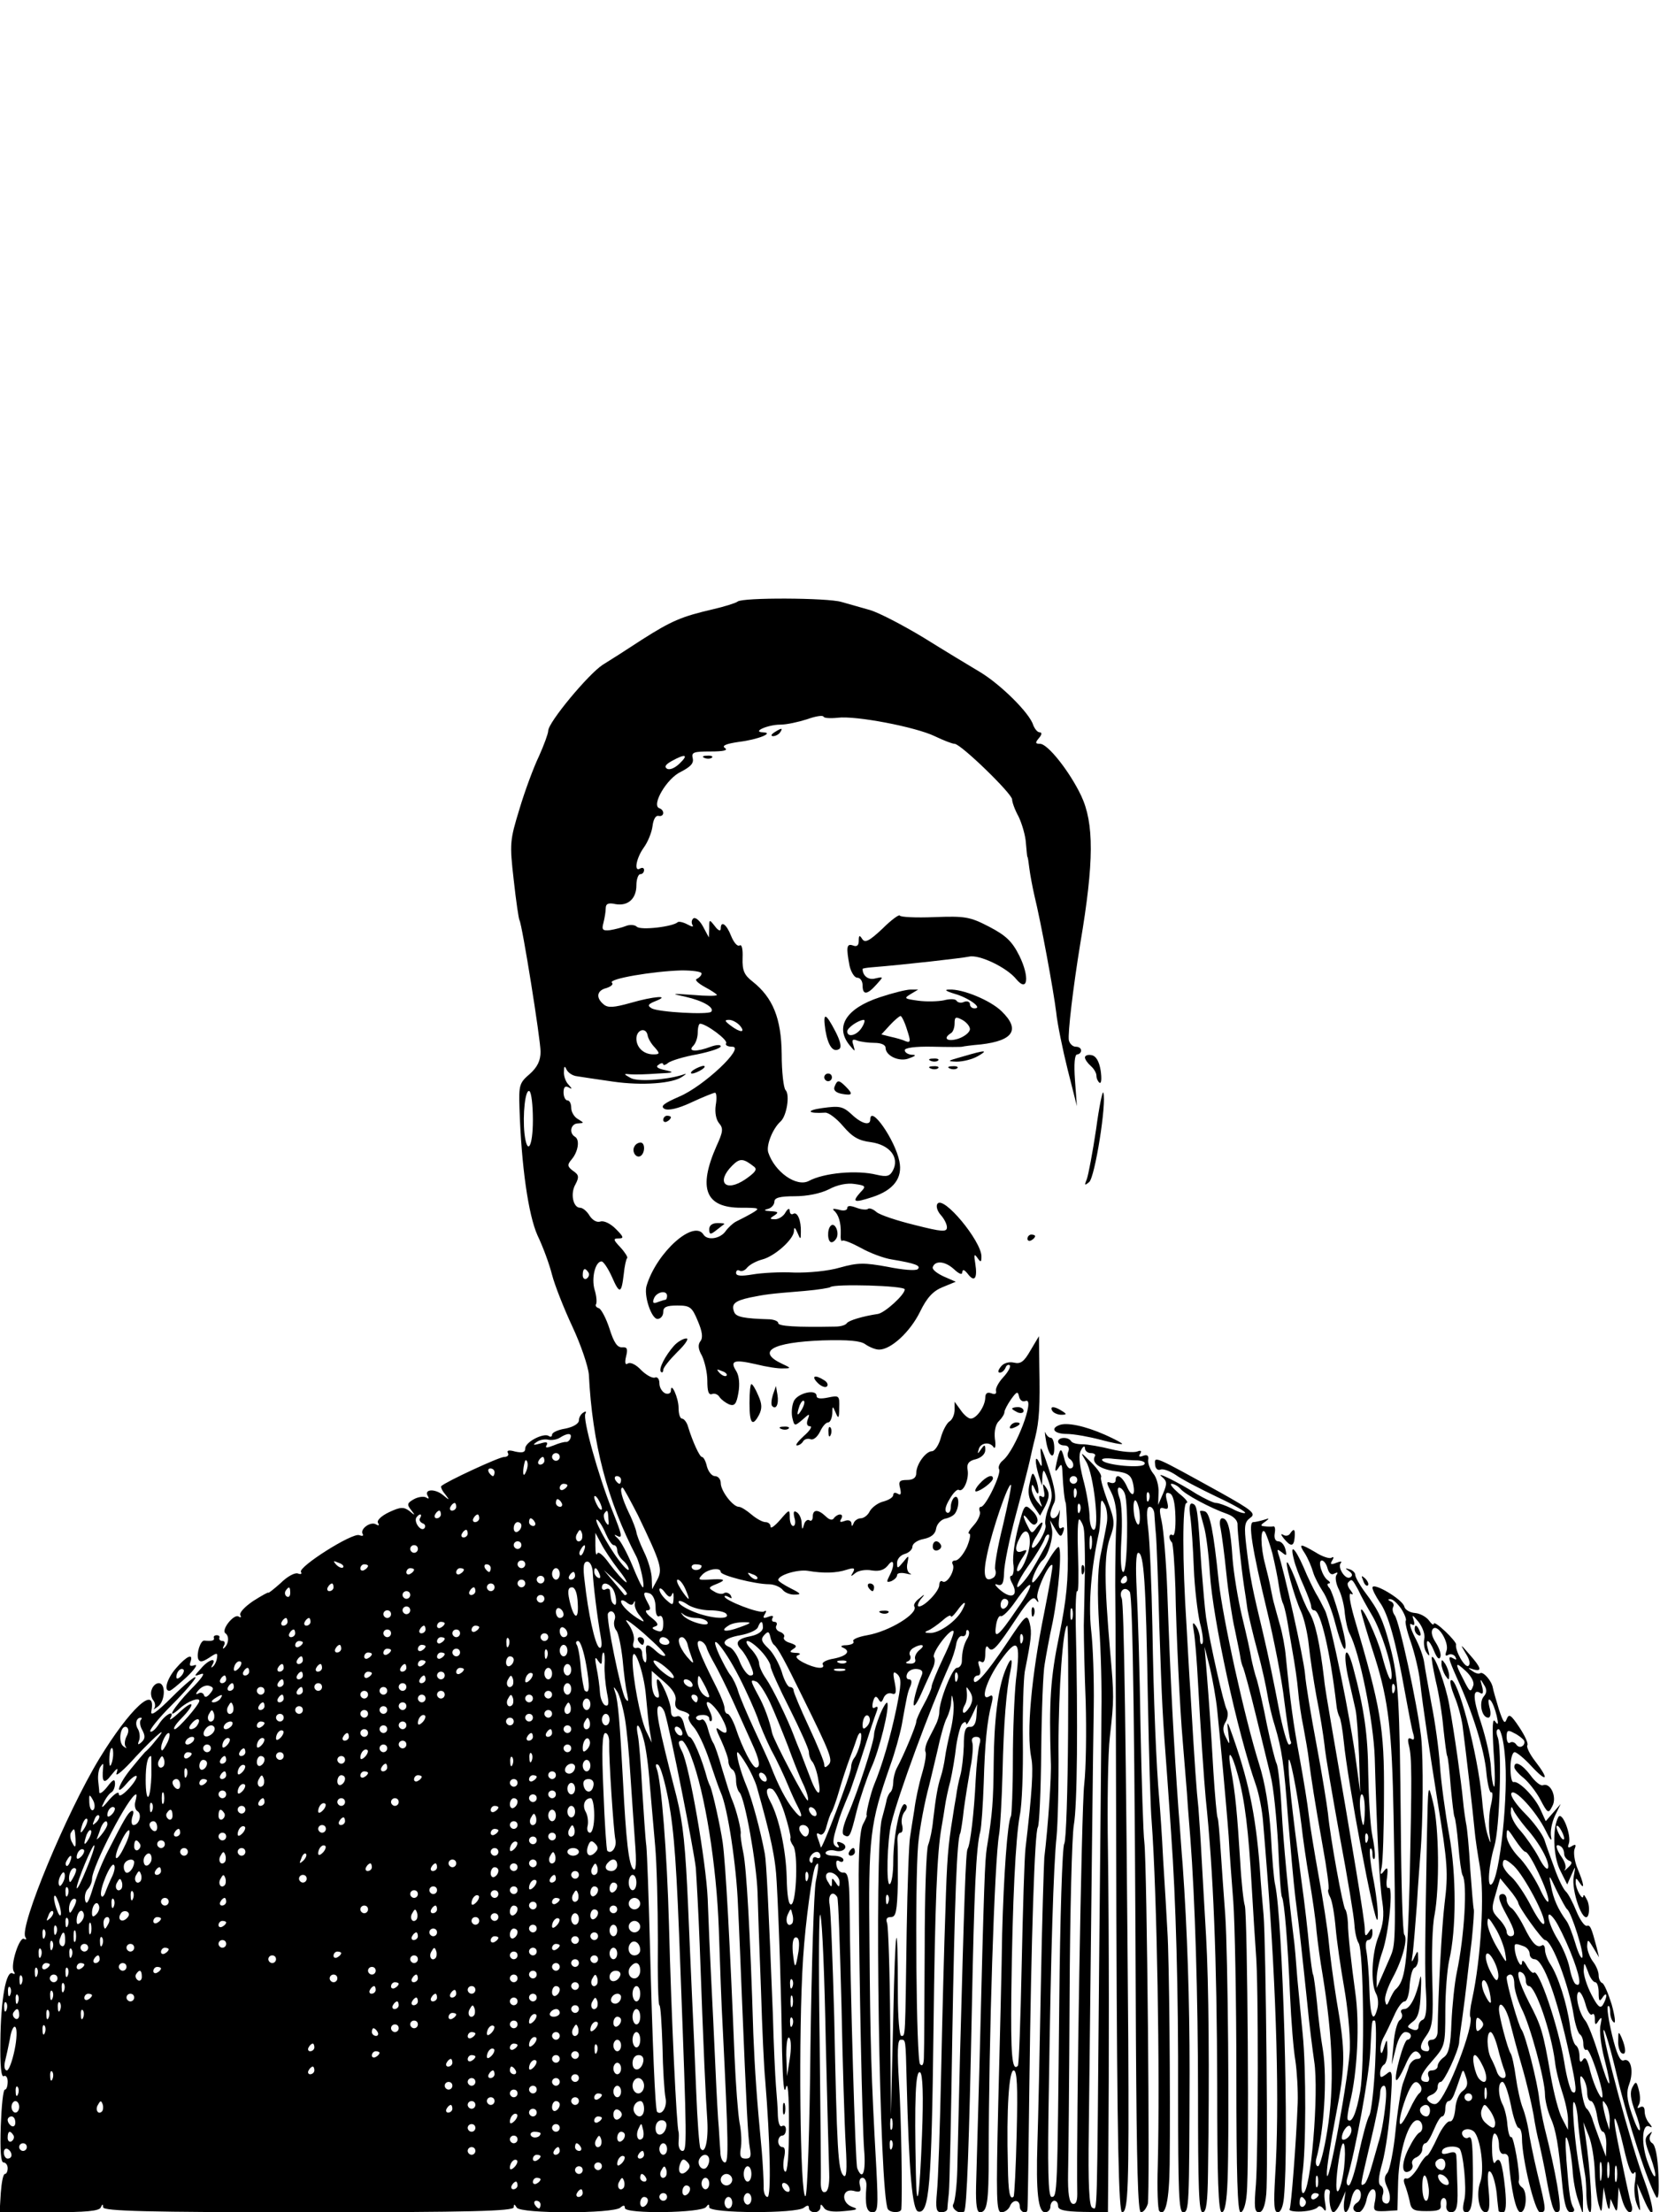 <?xml version="1.0" standalone="no"?>
<!DOCTYPE svg PUBLIC "-//W3C//DTD SVG 20010904//EN"
 "http://www.w3.org/TR/2001/REC-SVG-20010904/DTD/svg10.dtd">
<svg version="1.0" xmlns="http://www.w3.org/2000/svg"
 width="433pt" height="577pt" viewBox="0 0 433 577"
 preserveAspectRatio="xMidYMid meet">

<g transform="translate(0,577) scale(0.1,-0.1)"
fill="#000000" stroke="none">
<path d="M1924 4201 c-5 -4 -34 -13 -64 -20 -82 -19 -108 -30 -185 -79 -38
-25 -85 -55 -103 -66 -37 -24 -142 -150 -142 -172 0 -7 -11 -37 -24 -66 -14
-29 -37 -91 -51 -138 -25 -82 -26 -89 -15 -185 6 -55 13 -102 15 -105 7 -11
55 -311 55 -343 0 -23 -8 -40 -28 -58 -27 -23 -29 -29 -27 -89 5 -152 23 -278
47 -332 14 -29 31 -75 38 -103 7 -27 31 -88 53 -135 22 -47 41 -103 43 -125 9
-180 48 -329 124 -475 10 -20 23 -80 17 -80 -3 0 -15 26 -28 58 -13 31 -30 63
-38 70 -9 8 -10 11 -3 7 17 -9 16 -2 -12 68 -36 90 -77 238 -69 250 3 6 1 7
-5 3 -7 -4 -12 -13 -12 -21 0 -8 -15 -17 -35 -21 -19 -3 -35 -10 -35 -16 0 -5
-4 -7 -9 -3 -14 8 -61 -16 -61 -33 0 -10 -7 -12 -26 -8 -17 5 -23 3 -19 -4 3
-5 -1 -10 -10 -10 -13 0 -151 -64 -164 -76 -2 -2 2 -12 10 -21 13 -17 12 -17
-6 -2 -21 17 -50 15 -39 -3 4 -7 2 -8 -4 -4 -6 4 -21 2 -32 -4 -18 -10 -19
-14 -8 -28 12 -15 11 -16 -4 -3 -15 11 -23 11 -53 -3 -21 -10 -33 -22 -29 -28
4 -7 2 -8 -5 -4 -14 9 -43 -12 -35 -25 3 -5 -1 -6 -9 -3 -18 7 -160 -83 -152
-96 3 -5 0 -7 -8 -4 -8 3 -28 -8 -45 -25 -18 -16 -32 -27 -32 -25 0 2 -18 -8
-40 -22 -22 -15 -37 -31 -33 -37 3 -5 1 -7 -5 -3 -12 7 -46 -35 -34 -44 10 -7
9 -26 -2 -37 -5 -5 -6 -3 -2 5 4 6 2 12 -3 12 -6 0 -10 3 -9 8 2 4 -1 7 -7 7
-5 0 -9 -3 -7 -7 2 -7 -5 -9 -25 -7 -10 1 -21 -33 -16 -48 4 -9 11 -8 28 3 21
14 23 14 21 0 -1 -9 -6 -19 -11 -23 -4 -4 -5 -2 -1 5 12 20 -10 14 -30 -10
-19 -21 -19 -21 1 -14 12 4 1 -12 -28 -41 -46 -48 -67 -84 -27 -48 20 18 50
29 50 19 0 -10 -56 -74 -64 -74 -6 0 2 13 17 28 38 39 34 52 -5 16 -17 -16
-28 -23 -24 -16 14 24 -12 12 -29 -14 -9 -14 -19 -23 -23 -20 -3 4 22 35 56
69 34 34 62 67 62 72 0 5 -27 -17 -60 -50 -44 -44 -59 -53 -55 -37 13 70 -56
6 -136 -125 -86 -142 -209 -438 -193 -465 4 -6 3 -8 -3 -5 -12 8 -37 -69 -27
-85 4 -6 3 -8 -3 -5 -17 10 -31 -68 -32 -176 -1 -65 2 -96 9 -92 5 3 10 -3 10
-14 0 -12 -3 -21 -7 -21 -5 0 -9 -43 -11 -95 -2 -63 0 -95 7 -95 6 0 11 -7 11
-15 0 -8 -3 -15 -7 -15 -5 0 -9 -23 -11 -50 l-3 -50 130 0 c94 0 131 3 134 13
4 9 6 9 6 0 1 -10 115 -13 536 -13 421 0 535 3 535 13 0 9 2 9 8 -1 11 -16
250 -16 270 0 8 7 12 7 12 -1 0 -16 202 -13 212 3 6 8 8 8 8 -1 0 -16 228 -17
247 -1 9 7 13 7 13 -1 0 -6 7 -11 15 -11 8 0 15 6 15 13 0 9 2 9 9 -1 5 -9 23
-12 52 -9 35 3 40 5 22 11 -30 11 -27 49 3 42 18 -5 21 -2 17 14 -3 12 0 20 7
20 6 0 11 -10 10 -22 -4 -49 0 -68 16 -68 14 0 15 13 10 112 -14 248 -16 334
-18 588 -3 282 1 313 54 465 12 33 25 80 30 105 14 78 15 85 23 103 4 10 3 17
-4 17 -6 0 -8 6 -5 14 3 8 14 14 25 13 13 -1 18 -6 13 -17 -13 -31 -24 -74
-20 -78 3 -2 12 14 21 35 9 21 22 48 27 60 6 11 8 26 4 31 -6 11 43 76 51 68
3 -2 -9 -34 -26 -69 -17 -36 -31 -70 -31 -76 0 -6 -9 -26 -20 -46 -11 -20 -20
-40 -20 -45 0 -10 -32 -87 -51 -122 -5 -10 -9 -26 -9 -36 0 -10 -3 -22 -7 -26
-4 -3 -8 -12 -10 -19 -1 -7 -7 -30 -13 -52 -20 -77 -6 -981 16 -1017 7 -10 34
-10 35 0 3 37 0 240 -6 330 -5 80 -4 112 4 112 14 0 13 5 16 -110 6 -237 15
-335 30 -338 29 -7 35 67 40 478 4 327 9 457 21 525 3 17 7 41 9 55 2 14 8 43
14 65 5 22 12 62 15 90 4 27 11 54 16 59 6 6 10 6 10 0 1 -5 7 5 15 21 l14 30
-2 -30 c-1 -20 -7 -30 -17 -29 -12 1 -16 -11 -16 -50 -1 -28 -5 -62 -9 -76 -4
-14 -9 -38 -11 -55 -3 -16 -7 -41 -9 -55 -12 -73 -15 -108 -19 -245 -3 -82 -8
-269 -11 -415 -3 -146 -8 -289 -11 -317 -4 -43 -2 -53 11 -53 8 0 15 3 16 8 0
4 2 23 4 42 2 19 6 204 9 410 6 351 12 516 21 529 1 3 6 31 9 61 4 30 12 79
17 108 6 29 8 60 5 68 -3 8 1 14 10 14 11 0 13 -6 9 -19 -3 -11 -8 -52 -10
-93 -4 -85 -14 -169 -21 -180 -5 -7 -9 -137 -20 -543 -3 -121 -6 -254 -7 -295
-1 -41 -6 -81 -10 -88 -8 -12 18 -30 28 -20 7 7 13 184 20 528 6 306 11 422
22 463 3 12 7 69 9 127 3 101 8 159 21 209 4 17 2 22 -6 17 -26 -16 -8 42 28
92 46 64 54 54 41 -50 -4 -39 -8 -133 -8 -209 0 -76 -3 -142 -5 -146 -9 -14
-19 -155 -23 -308 -1 -82 -6 -279 -10 -437 -6 -256 -5 -288 8 -288 9 0 18 7
22 15 7 19 26 19 26 0 0 -15 20 -22 20 -7 1 4 3 149 5 322 5 394 14 660 22
674 4 5 8 95 9 200 1 105 5 207 9 226 3 19 12 69 21 110 16 82 24 186 16 195
-3 3 -18 -18 -34 -46 -16 -28 -32 -49 -35 -46 -5 5 15 48 26 57 15 12 29 60
25 81 l-5 24 14 -24 c12 -20 15 -21 20 -7 4 11 3 15 -4 11 -7 -5 -9 5 -6 27 2
18 2 25 0 16 -5 -19 -23 -25 -23 -7 0 6 4 18 9 28 7 12 3 40 -14 92 -18 55
-23 64 -20 34 4 -30 3 -35 -4 -20 -12 25 -12 1 -1 -35 l8 -25 1 25 c2 21 4 19
16 -13 11 -32 11 -44 0 -70 -7 -18 -10 -37 -8 -44 5 -13 -27 -67 -35 -59 -2 3
3 17 12 30 19 31 21 48 1 23 -13 -18 -14 -18 -24 2 -15 28 -14 38 2 16 10 -13
16 -15 22 -6 4 7 -1 20 -13 31 -19 18 -20 18 -36 -43 -9 -34 -15 -77 -13 -94
3 -18 0 -33 -5 -33 -5 0 -4 -9 3 -21 16 -31 -2 -41 -31 -17 -14 12 -18 19 -9
15 13 -4 17 2 18 31 0 20 14 89 31 152 17 63 33 126 36 140 3 14 9 41 14 60
11 44 13 84 11 185 l-1 80 -22 -37 c-17 -30 -26 -36 -43 -32 -13 3 -27 -1 -34
-10 -8 -10 -9 -16 -3 -16 6 0 12 6 15 13 2 6 7 9 11 6 3 -3 -4 -17 -17 -31
-13 -14 -21 -30 -19 -36 2 -7 -3 -10 -12 -6 -11 4 -16 0 -16 -12 -1 -23 -23
-54 -38 -54 -6 0 -18 10 -26 22 l-16 22 0 -21 c0 -12 -6 -26 -13 -30 -7 -4
-18 -24 -23 -43 -5 -19 -16 -35 -23 -35 -16 0 -41 -34 -41 -57 0 -12 -8 -18
-24 -18 -20 0 -23 -4 -18 -22 3 -14 2 -19 -6 -14 -7 4 -12 3 -12 -3 0 -6 -11
-13 -25 -17 -14 -3 -30 -15 -36 -25 -5 -11 -16 -19 -24 -19 -7 0 -16 -6 -18
-12 -4 -10 -6 -10 -6 -1 -1 7 -8 10 -18 6 -11 -4 -14 -3 -9 5 4 7 3 12 -3 12
-5 0 -13 -5 -16 -10 -4 -6 -12 -4 -21 5 -20 19 -34 19 -34 -1 0 -8 -4 -13 -9
-9 -5 3 -12 -3 -14 -12 -4 -14 -5 -13 -6 4 0 12 -6 25 -13 29 -8 5 -9 0 -6
-14 4 -12 2 -22 -3 -22 -5 0 -9 10 -9 23 0 21 -1 21 -25 -7 -14 -16 -25 -24
-25 -18 0 7 -6 12 -13 12 -8 0 -24 9 -37 20 -13 11 -27 20 -33 20 -15 0 -47
41 -47 62 0 10 -7 18 -15 18 -8 0 -17 11 -21 25 -3 14 -9 25 -13 25 -6 0 -24
39 -36 78 -3 12 -11 22 -16 22 -5 0 -9 12 -9 28 0 26 -20 70 -20 45 0 -7 -7
-10 -15 -7 -8 4 -15 15 -15 26 0 11 -5 18 -12 15 -7 -2 -23 7 -36 20 -12 13
-27 21 -34 17 -7 -5 -9 1 -5 18 5 20 3 25 -10 24 -13 -1 -22 13 -33 48 -9 28
-22 52 -28 54 -7 2 -10 7 -7 11 2 5 1 21 -4 37 -9 31 2 74 18 74 5 0 17 -18
27 -40 20 -46 25 -45 31 7 2 20 6 39 9 42 2 2 -6 15 -18 28 -19 20 -19 23 -4
23 14 0 13 4 -8 25 -14 14 -31 22 -40 19 -9 -3 -20 3 -28 15 -7 12 -18 21 -25
21 -18 0 -26 37 -12 61 10 19 9 25 -6 35 -15 11 -16 16 -4 30 17 20 22 51 9
59 -17 10 -11 35 8 35 16 1 16 1 0 11 -10 5 -18 19 -18 29 0 11 -4 20 -10 20
-5 0 -10 9 -10 21 0 13 4 18 13 13 10 -6 10 -4 0 7 -7 7 -13 22 -12 34 0 15 2
16 7 5 4 -8 16 -16 27 -17 11 -2 53 -8 94 -14 76 -11 156 -5 181 13 12 8 12 9
-2 4 -43 -13 -117 -18 -134 -7 -18 10 -18 11 1 9 11 -1 43 0 70 2 43 2 46 3
20 9 -20 4 -26 9 -17 14 6 5 12 5 12 1 0 -3 6 -2 13 4 6 5 40 16 75 22 34 7
62 16 62 21 0 5 -12 4 -26 -1 -37 -14 -61 -13 -46 2 7 7 12 22 12 35 0 13 3
23 6 23 16 0 74 -43 68 -51 -3 -5 4 -9 16 -9 35 0 -74 -103 -138 -130 -41 -18
-50 -25 -39 -32 10 -5 35 0 71 17 30 14 58 25 61 25 4 0 5 -15 2 -32 -3 -20 1
-39 9 -48 11 -13 10 -22 -7 -59 -49 -111 -29 -161 64 -161 50 0 51 -1 27 -15
-14 -8 -32 -17 -40 -21 -8 -4 -21 -16 -28 -26 -14 -19 -47 -24 -57 -8 -25 40
-121 -45 -148 -132 -9 -25 12 -88 28 -88 8 0 15 8 15 18 0 13 8 17 37 17 33 0
38 -4 53 -40 12 -28 14 -44 7 -53 -7 -9 -6 -21 4 -38 7 -15 14 -44 14 -65 0
-27 3 -38 12 -35 7 3 16 -1 20 -8 5 -7 16 -15 25 -19 14 -5 19 1 24 30 4 22 2
44 -5 56 -18 28 -7 32 50 19 28 -7 60 -12 72 -11 21 0 21 1 -3 12 -68 32 -26
56 105 61 68 2 100 -1 112 -10 10 -7 26 -14 36 -14 31 0 81 46 107 99 18 37
34 54 59 64 l34 14 -32 14 c-17 8 -30 18 -28 24 6 18 32 16 55 -5 14 -13 22
-16 22 -8 1 8 5 7 14 -4 18 -24 26 -12 20 26 -4 24 -3 27 5 16 9 -13 11 -13
11 3 0 40 -100 161 -115 137 -4 -6 0 -19 9 -29 9 -10 16 -24 16 -32 0 -13 -13
-12 -84 6 -45 11 -91 26 -100 34 -9 8 -19 11 -22 8 -3 -3 -17 -2 -30 3 -16 6
-24 6 -24 -1 0 -6 -10 -8 -22 -4 -13 3 -18 3 -13 -2 12 -10 19 -31 18 -61 -1
-13 1 -21 4 -18 3 3 25 -6 49 -19 23 -13 60 -27 81 -30 60 -10 76 -16 67 -25
-5 -5 -40 -2 -79 6 -61 11 -77 11 -124 -2 -30 -9 -82 -14 -120 -13 -36 2 -85
-1 -108 -5 -30 -5 -43 -4 -43 4 0 6 4 9 9 6 5 -3 14 0 20 8 7 8 24 17 39 21
32 8 82 52 83 74 0 12 3 10 9 -4 8 -19 9 -19 9 2 1 29 -9 54 -20 47 -5 -3 -9
1 -9 8 0 8 -5 6 -11 -4 -5 -10 -18 -18 -27 -18 -15 0 -15 2 -2 10 12 8 10 10
-10 11 -17 1 -19 3 -7 6 9 2 17 11 17 19 0 10 14 14 53 14 32 0 67 7 89 18 22
12 48 17 67 14 29 -4 31 -6 16 -21 -24 -27 -18 -29 31 -13 55 18 79 50 70 93
-11 56 -76 149 -76 109 0 -17 -23 -11 -49 14 -23 21 -32 22 -76 16 -44 -6 -39
-15 7 -12 9 1 30 -15 47 -35 24 -28 40 -38 73 -42 49 -7 75 -40 57 -74 -8 -15
-16 -17 -42 -11 -52 13 -138 5 -177 -16 -32 -17 -89 23 -106 74 -6 18 11 62
32 81 16 14 25 70 13 82 -5 5 -10 47 -10 94 -1 93 -23 147 -76 189 -22 17 -27
29 -26 61 1 24 -2 37 -8 33 -6 -3 -15 8 -22 25 -12 31 -27 41 -27 19 0 -8 -7
-5 -15 6 -15 19 -15 19 -15 -5 l-1 -24 -15 28 c-8 15 -19 25 -25 22 -5 -4 -6
-11 -3 -17 4 -6 0 -6 -13 1 -11 6 -22 8 -25 6 -12 -12 -97 -22 -107 -12 -5 5
-18 6 -28 2 -10 -4 -29 -9 -42 -11 -19 -2 -22 1 -17 19 3 12 6 29 6 38 0 12 7
15 25 11 33 -6 55 14 55 49 0 16 5 29 10 29 6 0 10 5 10 11 0 5 -4 7 -10 4
-17 -11 -11 26 9 54 11 15 21 40 23 56 2 17 8 29 16 27 15 -3 16 15 2 20 -22
7 19 78 56 95 25 13 34 22 31 35 -4 16 2 18 46 18 34 0 47 3 38 9 -9 6 2 11
36 16 50 6 94 24 63 25 -30 1 13 20 45 20 17 0 48 7 70 14 22 8 41 11 43 7 1
-4 18 -5 37 -3 47 6 203 -24 253 -48 23 -11 46 -20 52 -20 16 0 150 -130 150
-145 0 -7 7 -27 17 -45 9 -19 18 -50 19 -69 2 -20 3 -36 4 -36 1 0 3 -13 5
-30 2 -16 8 -48 13 -70 17 -69 50 -248 57 -305 3 -30 17 -98 30 -150 l24 -95
-5 68 c-3 42 -1 67 6 67 5 0 10 5 10 10 0 6 -6 10 -14 10 -8 0 -16 8 -18 17
-3 18 11 137 30 253 36 213 36 313 2 385 -30 63 -87 135 -107 135 -13 0 -13 3
-3 15 8 9 8 15 2 15 -6 0 -13 9 -17 19 -9 31 -86 107 -140 139 -27 16 -93 56
-146 89 -53 32 -116 65 -140 72 -24 7 -57 16 -74 21 -36 11 -259 12 -271 1z
m-151 -422 c-12 -12 -26 -18 -33 -14 -8 5 -4 11 12 20 36 20 45 17 21 -6z m57
-548 c0 -5 -6 -11 -12 -14 -7 -2 2 -11 20 -21 17 -9 32 -19 32 -21 0 -3 -28
-3 -62 0 -58 4 -60 4 -19 -5 44 -10 76 -28 66 -39 -9 -8 -137 -1 -155 9 -12 7
-10 11 10 19 41 16 -4 13 -66 -5 -43 -12 -58 -13 -69 -4 -22 18 -18 37 7 43
12 4 19 10 14 14 -10 10 108 30 182 32 28 0 52 -3 52 -8z m100 -136 c16 -19 1
-19 -24 0 -16 12 -17 15 -4 15 8 0 21 -7 28 -15z m-222 -57 c14 -16 13 -18 -4
-18 -25 0 -44 18 -44 41 0 23 24 31 29 10 1 -9 10 -24 19 -33z m-318 -189 c0
-71 -15 -95 -22 -35 -5 48 2 117 13 110 5 -3 9 -36 9 -75z m577 -122 c9 -7 3
-15 -23 -33 -52 -35 -77 -7 -34 36 20 20 29 19 57 -3z m-432 -276 c3 -5 1 -12
-5 -16 -5 -3 -10 1 -10 9 0 18 6 21 15 7z m825 -44 c0 -14 -52 -61 -70 -64
-40 -6 -76 -17 -81 -24 -3 -5 -16 -9 -30 -9 -102 -2 -149 1 -149 9 0 5 -10 9
-22 10 -68 2 -88 6 -93 19 -8 21 1 29 42 38 41 8 44 9 142 17 35 3 65 8 67 10
9 9 194 4 194 -6z m-620 -17 c0 -5 -2 -10 -4 -10 -2 0 -12 -3 -20 -6 -12 -5
-15 -2 -10 10 7 17 34 22 34 6z m155 -208 c-3 -3 -11 0 -18 7 -9 10 -8 11 6 5
10 -3 15 -9 12 -12z m780 -66 c27 11 -26 -128 -59 -155 -9 -7 -13 -18 -10 -23
7 -11 -35 -98 -47 -98 -5 0 -6 -6 -3 -13 2 -7 -5 -23 -16 -35 -11 -12 -17 -22
-12 -22 5 0 2 -16 -6 -35 -9 -19 -22 -35 -30 -35 -7 0 -10 -4 -7 -10 8 -13
-14 -52 -26 -45 -5 4 -9 -1 -9 -9 0 -16 -38 -56 -53 -56 -5 0 -3 8 4 18 13 15
12 16 -3 3 -10 -7 -16 -17 -13 -21 11 -18 -65 -65 -123 -75 -23 -4 -40 -11
-36 -16 3 -5 -5 -9 -18 -10 -13 0 -17 -3 -10 -6 22 -9 12 -22 -23 -29 -19 -3
-32 -10 -29 -15 8 -14 -20 -11 -51 5 -17 9 -22 16 -13 19 8 3 5 6 -7 6 -15 1
-17 3 -6 10 11 7 9 10 -8 16 -12 3 -19 10 -16 15 3 4 -2 11 -11 14 -8 3 -12
10 -9 16 3 5 1 10 -5 10 -6 0 -8 4 -5 10 4 6 -1 7 -11 3 -13 -5 -15 -3 -9 7 5
8 4 11 -2 7 -11 -7 -103 29 -103 39 0 3 5 2 12 -2 7 -4 8 -3 4 5 -4 6 -12 9
-17 6 -5 -4 -17 -2 -26 4 -16 9 -16 11 7 20 27 11 20 14 -24 11 -24 -1 -26 0
-15 12 14 16 49 21 49 8 0 -9 90 -32 126 -32 13 0 29 -7 35 -14 6 -8 21 -14
33 -13 17 0 15 3 -11 16 -18 9 -33 19 -33 22 0 13 50 28 77 24 41 -7 75 -6
102 3 19 6 22 4 16 -7 -7 -11 -6 -12 6 -2 8 7 28 10 43 7 20 -3 32 1 42 13 16
22 19 1 4 -27 -8 -16 -8 -18 5 -14 8 4 15 10 15 16 0 5 10 7 23 4 12 -3 17 -3
11 0 -7 3 -10 15 -7 27 4 21 4 22 -11 3 -15 -18 -16 -18 -16 -2 0 10 9 20 20
23 11 3 20 12 20 19 0 8 13 17 29 20 20 4 31 13 33 28 2 11 12 22 23 25 11 2
23 8 27 15 11 17 10 48 -2 41 -5 -3 -10 -15 -10 -26 0 -11 -5 -17 -10 -14 -7
4 -4 17 7 35 9 16 20 27 24 24 12 -7 27 28 23 52 -3 16 3 24 21 28 15 4 25 14
25 24 0 15 -2 15 -11 2 -9 -13 -10 -13 -6 0 4 17 29 21 39 5 4 -5 6 5 3 23 -2
19 2 38 11 46 8 8 14 18 14 23 0 5 8 20 17 33 15 21 18 22 21 8 2 -10 9 -15
17 -12z m-1187 -97 c-2 -6 -7 -10 -11 -10 -4 1 -19 -3 -33 -9 -18 -7 -23 -7
-18 1 4 8 -1 9 -17 4 -18 -5 -21 -4 -9 4 8 6 22 8 30 6 8 -2 22 0 30 5 20 13
33 13 28 -1z m-28 -49 c0 -5 -4 -10 -10 -10 -5 0 -10 5 -10 10 0 6 5 10 10 10
6 0 10 -4 10 -10z m-40 -10 c0 -5 -5 -10 -11 -10 -5 0 -7 5 -4 10 3 6 8 10 11
10 2 0 4 -4 4 -10z m-44 -15 c-1 -8 -5 -17 -8 -21 -5 -4 -4 16 1 34 3 9 9 -1
7 -13z m-86 -15 c0 -5 -2 -10 -4 -10 -3 0 -8 5 -11 10 -3 6 -1 10 4 10 6 0 11
-4 11 -10z m330 -20 c0 -5 -2 -10 -4 -10 -3 0 -8 5 -11 10 -3 6 -1 10 4 10 6
0 11 -4 11 -10z m-140 -14 c0 -3 -4 -8 -10 -11 -5 -3 -10 -1 -10 4 0 6 5 11
10 11 6 0 10 -2 10 -4z m1136 -105 c-14 -56 -23 -108 -20 -115 3 -8 1 -17 -5
-21 -23 -14 -28 7 -16 62 13 62 55 186 62 180 2 -2 -8 -50 -21 -106z m-952 27
c61 -127 65 -141 50 -169 l-13 -24 -1 28 c0 15 -9 47 -20 69 -11 23 -20 47
-20 52 -1 6 -9 29 -20 51 -18 38 -25 65 -16 65 2 0 20 -33 40 -72z m-94 17 c0
-5 -5 -3 -10 5 -5 8 -10 20 -10 25 0 6 5 3 10 -5 5 -8 10 -19 10 -25z m-105
15 c3 -5 1 -10 -4 -10 -6 0 -11 5 -11 10 0 6 2 10 4 10 3 0 8 -4 11 -10z
m-275 -10 c0 -5 -5 -10 -11 -10 -5 0 -7 5 -4 10 3 6 8 10 11 10 2 0 4 -4 4
-10z m-40 -20 c0 -5 -5 -10 -11 -10 -5 0 -7 5 -4 10 3 6 8 10 11 10 2 0 4 -4
4 -10z m437 -12 c2 -17 0 -19 -7 -8 -5 8 -6 18 -4 22 8 12 10 10 11 -14z
m-491 3 c-4 -5 0 -11 6 -14 7 -2 9 -8 5 -13 -9 -10 -28 16 -21 28 3 4 7 8 10
8 3 0 3 -4 0 -9z m154 -1 c0 -5 -5 -10 -11 -10 -5 0 -7 5 -4 10 3 6 8 10 11
10 2 0 4 -4 4 -10z m145 -10 c3 -5 1 -10 -4 -10 -6 0 -11 5 -11 10 0 6 2 10 4
10 3 0 8 -4 11 -10z m185 -30 c7 -16 16 -30 21 -30 5 0 9 -6 9 -14 0 -7 7 -19
15 -26 8 -7 15 -17 15 -23 0 -6 -12 5 -26 24 -31 41 -69 113 -56 105 5 -3 15
-19 22 -36z m-220 21 c0 -6 -4 -13 -10 -16 -5 -3 -10 1 -10 9 0 9 5 16 10 16
6 0 10 -4 10 -9z m-140 -21 c0 -5 -5 -10 -11 -10 -5 0 -7 5 -4 10 3 6 8 10 11
10 2 0 4 -4 4 -10z m296 -17 c-10 -10 -19 5 -10 18 6 11 8 11 12 0 2 -7 1 -15
-2 -18z m1170 -10 c-2 -30 -24 -78 -33 -70 -2 3 3 17 12 31 16 24 16 26 1 20
-18 -7 -21 8 -5 37 13 26 27 16 25 -18z m-1072 -68 c17 -21 25 -36 18 -31 -7
4 -26 26 -42 47 -16 23 -30 34 -32 27 -3 -7 -5 2 -5 21 l0 33 15 -28 c8 -16
29 -47 46 -69z m1109 55 c-31 -56 -38 -67 -52 -84 -29 -35 -21 -5 12 41 19 26
37 57 41 67 3 10 9 16 12 13 3 -3 -3 -20 -13 -37z m-1363 10 c0 -5 -4 -10 -10
-10 -5 0 -10 5 -10 10 0 6 5 10 10 10 6 0 10 -4 10 -10z m-270 -10 c0 -5 -4
-10 -10 -10 -5 0 -10 5 -10 10 0 6 5 10 10 10 6 0 10 -4 10 -10z m433 -5 c-3
-9 -8 -14 -10 -11 -3 3 -2 9 2 15 9 16 15 13 8 -4z m-628 -43 c-3 -3 -11 0
-18 7 -9 10 -8 11 6 5 10 -3 15 -9 12 -12z m475 8 c0 -5 -4 -10 -10 -10 -5 0
-10 5 -10 10 0 6 5 10 10 10 6 0 10 -4 10 -10z m176 -19 c1 -30 12 -120 21
-170 4 -22 2 -32 -4 -28 -11 7 -29 90 -38 173 -5 38 -3 51 7 51 7 0 13 -12 14
-26z m-586 15 c0 -3 -4 -8 -10 -11 -5 -3 -10 -1 -10 4 0 6 5 11 10 11 6 0 10
-2 10 -4z m320 -6 c0 -5 -2 -10 -4 -10 -3 0 -8 5 -11 10 -3 6 -1 10 4 10 6 0
11 -4 11 -10z m550 6 c0 -11 -19 -15 -25 -6 -3 5 1 10 9 10 9 0 16 -2 16 -4z
m894 -121 c-34 -168 -47 -314 -34 -380 6 -27 2 -91 -15 -235 -3 -25 -7 -162
-10 -304 -3 -142 -7 -261 -10 -264 -15 -16 -19 27 -17 191 3 242 11 401 22
462 6 28 9 115 8 195 -1 80 2 161 5 180 17 86 19 101 13 126 -7 26 -10 23 -60
-52 -54 -81 -86 -116 -86 -95 0 6 5 11 11 11 6 0 8 9 4 21 -5 15 -4 19 4 15 7
-5 11 3 11 21 0 17 3 23 8 16 10 -15 21 -3 76 80 29 44 41 55 48 45 7 -10 8
-8 4 4 -5 16 31 94 39 86 2 -2 -8 -57 -21 -123z m-1644 111 c0 -3 -4 -8 -10
-11 -5 -3 -10 -1 -10 4 0 6 5 11 10 11 6 0 10 -2 10 -4z m130 0 c0 -3 -4 -8
-10 -11 -5 -3 -10 -1 -10 4 0 6 5 11 10 11 6 0 10 -2 10 -4z m250 -11 c0 -8
-4 -15 -10 -15 -5 0 -10 7 -10 15 0 8 5 15 10 15 6 0 10 -7 10 -15z m104 -1
c3 -8 2 -12 -4 -9 -6 3 -10 10 -10 16 0 14 7 11 14 -7z m-64 -4 c0 -5 -5 -10
-11 -10 -5 0 -7 5 -4 10 3 6 8 10 11 10 2 0 4 -4 4 -10z m135 -48 c-3 -3 -6
-3 -7 -1 -2 2 -14 18 -28 34 l-25 30 32 -29 c18 -16 31 -32 28 -34z m340 40
c-3 -3 -11 0 -18 7 -9 10 -8 11 6 5 10 -3 15 -9 12 -12z m-555 -2 c0 -5 -4
-10 -10 -10 -5 0 -10 5 -10 10 0 6 5 10 10 10 6 0 10 -4 10 -10z m-50 -10 c0
-5 -4 -10 -10 -10 -5 0 -10 5 -10 10 0 6 5 10 10 10 6 0 10 -4 10 -10z m418
-15 c6 -14 10 -25 8 -25 -2 0 -11 11 -20 25 -9 14 -13 25 -8 25 5 0 14 -11 20
-25z m-918 5 c0 -5 -5 -10 -11 -10 -5 0 -7 5 -4 10 3 6 8 10 11 10 2 0 4 -4 4
-10z m420 0 c0 -5 -4 -10 -10 -10 -5 0 -10 5 -10 10 0 6 5 10 10 10 6 0 10 -4
10 -10z m307 -2 c11 -14 14 -52 4 -42 -6 5 -7 9 -10 35 0 5 -5 7 -11 4 -5 -3
-10 -1 -10 4 0 15 15 14 27 -1z m1057 -53 c-50 -74 -62 -83 -56 -45 2 16 8 27
12 25 5 -3 23 15 40 40 18 26 34 44 37 41 3 -3 -11 -31 -33 -61z m-1897 40 c0
-8 -4 -12 -9 -9 -5 3 -6 10 -3 15 9 13 12 11 12 -6z m483 5 c0 -5 -5 -10 -11
-10 -5 0 -7 5 -4 10 3 6 8 10 11 10 2 0 4 -4 4 -10z m267 -32 c3 -47 -11 -41
-22 10 -5 23 -3 32 7 32 8 0 14 -15 15 -42z m246 24 c3 7 4 3 4 -9 -1 -21 -2
-21 -19 -6 -10 9 -18 21 -18 27 0 6 7 3 14 -7 10 -13 15 -15 19 -5z m-683 -2
c0 -5 -4 -10 -10 -10 -5 0 -10 5 -10 10 0 6 5 10 10 10 6 0 10 -4 10 -10z
m640 -32 c0 -17 4 -27 10 -23 6 3 10 -5 10 -19 0 -20 -4 -24 -17 -19 -13 5
-14 8 -4 11 10 3 7 10 -10 23 -13 10 -18 19 -11 19 9 0 10 5 2 19 -14 26 -13
31 5 25 9 -4 15 -19 15 -36z m-290 22 c0 -5 -4 -10 -10 -10 -5 0 -10 5 -10 10
0 6 5 10 10 10 6 0 10 -4 10 -10z m233 -10 c3 6 4 5 3 -2 -2 -7 4 -22 13 -32
13 -16 13 -18 1 -11 -25 14 -50 38 -50 48 0 5 6 4 14 -2 10 -8 16 -9 19 -1z
m199 -20 c20 0 40 -4 43 -10 10 -15 -40 -12 -85 6 -22 9 -40 20 -40 26 0 5 10
2 22 -6 12 -9 39 -16 60 -16z m778 21 c0 -6 -4 -13 -10 -16 -5 -3 -10 1 -10 9
0 9 5 16 10 16 6 0 10 -4 10 -9z m-120 -20 c-15 -29 -60 -61 -84 -60 -14 0
-16 2 -6 6 8 3 25 15 38 26 12 11 22 16 22 12 0 -5 7 1 16 13 19 27 28 29 14
3z m-1440 -1 c0 -5 -4 -10 -10 -10 -5 0 -10 5 -10 10 0 6 5 10 10 10 6 0 10
-4 10 -10z m400 -11 c0 -5 -4 -9 -10 -9 -5 0 -10 7 -10 16 0 8 5 12 10 9 6 -3
10 -10 10 -16z m-450 1 c0 -5 -4 -10 -10 -10 -5 0 -10 5 -10 10 0 6 5 10 10
10 6 0 10 -4 10 -10z m583 -15 c-3 -9 -1 -21 5 -28 5 -6 12 -40 16 -75 3 -34
8 -75 12 -90 4 -20 3 -23 -5 -12 -12 20 -51 212 -45 222 9 14 23 -2 17 -17z
m213 5 c13 0 26 -5 29 -10 10 -16 -47 -1 -63 16 -7 9 -8 10 0 4 7 -6 22 -10
34 -10z m-81 -98 c-3 -3 -13 2 -23 11 -25 23 -30 21 -26 -9 1 -14 -1 -23 -4
-19 -4 3 -7 14 -7 23 0 9 -6 16 -14 14 -9 -2 -12 4 -8 17 3 13 -4 32 -16 48
-12 16 6 4 41 -26 34 -30 60 -56 57 -59z m-985 88 c0 -5 -5 -10 -11 -10 -5 0
-7 5 -4 10 3 6 8 10 11 10 2 0 4 -4 4 -10z m60 0 c0 -5 -5 -10 -11 -10 -5 0
-7 5 -4 10 3 6 8 10 11 10 2 0 4 -4 4 -10z m350 -4 c0 -3 -4 -8 -10 -11 -5 -3
-10 -1 -10 4 0 6 5 11 10 11 6 0 10 -2 10 -4z m770 -10 c-37 -14 -54 -11 -30
4 8 6 26 9 40 9 22 0 21 -2 -10 -13z m60 -1 c0 -9 -12 -18 -30 -22 -37 -7 -44
-17 -27 -35 7 -7 18 -25 24 -40 10 -23 10 -28 0 -28 -7 0 -19 16 -27 35 -7 19
-19 36 -27 39 -25 10 -13 24 28 31 22 4 43 13 46 21 7 18 13 18 13 -1z m-880
-5 c0 -5 -5 -10 -11 -10 -5 0 -7 5 -4 10 3 6 8 10 11 10 2 0 4 -4 4 -10z m140
6 c0 -3 -4 -8 -10 -11 -5 -3 -10 -1 -10 4 0 6 5 11 10 11 6 0 10 -2 10 -4z
m230 -17 c0 -5 -4 -9 -10 -9 -5 0 -10 7 -10 16 0 8 5 12 10 9 6 -3 10 -10 10
-16z m-710 1 c0 -5 -5 -10 -11 -10 -5 0 -7 5 -4 10 3 6 8 10 11 10 2 0 4 -4 4
-10z m250 0 c0 -5 -4 -10 -10 -10 -5 0 -10 5 -10 10 0 6 5 10 10 10 6 0 10 -4
10 -10z m180 0 c0 -5 -4 -10 -10 -10 -5 0 -10 5 -10 10 0 6 5 10 10 10 6 0 10
-4 10 -10z m819 -30 c10 -8 27 -39 74 -135 74 -150 80 -166 68 -178 -8 -8 -11
-8 -11 1 0 7 -18 51 -40 98 -22 47 -40 90 -40 95 0 5 -4 9 -10 9 -5 0 -15 18
-21 40 -7 21 -22 49 -35 61 -18 17 -20 24 -11 34 10 11 13 10 16 -3 2 -10 6
-19 10 -22z m505 18 c-10 -16 -15 -37 -15 -60 0 -10 -6 -18 -13 -18 -12 0 -46
-86 -46 -116 0 -8 -4 -23 -10 -34 -5 -11 -15 -29 -20 -40 -6 -12 -8 -25 -6
-29 3 -5 -1 -30 -9 -57 -8 -27 -17 -69 -20 -94 -4 -25 -9 -56 -11 -70 -3 -14
-7 -124 -9 -245 -4 -284 -3 -275 -14 -275 -5 0 -9 48 -9 108 0 221 -7 188 -12
-58 l-6 -255 -2 242 c-1 133 -5 248 -8 257 -4 11 -1 16 10 16 13 0 16 14 18
88 0 48 0 97 -1 110 -1 12 2 22 8 22 5 0 7 9 4 20 -3 11 0 26 6 34 8 9 8 17 2
20 -12 8 -31 -81 -31 -149 0 -30 -4 -56 -9 -59 -10 -7 -7 115 4 159 18 74 99
294 151 411 8 17 16 42 18 55 2 13 9 23 15 22 6 -2 11 2 11 9 0 6 3 9 6 5 3
-3 2 -12 -2 -19z m-1094 2 c0 -5 -4 -10 -10 -10 -5 0 -10 5 -10 10 0 6 5 10
10 10 6 0 10 -4 10 -10z m1237 -12 c-3 -8 -6 -5 -6 6 -1 11 2 17 5 13 3 -3 4
-12 1 -19z m-1507 8 c0 -3 -4 -8 -10 -11 -5 -3 -10 -1 -10 4 0 6 5 11 10 11 6
0 10 -2 10 -4z m167 -18 c-3 -8 -6 -5 -6 6 -1 11 2 17 5 13 3 -3 4 -12 1 -19z
m418 12 c3 -5 -1 -10 -9 -10 -9 0 -16 5 -16 10 0 6 4 10 9 10 6 0 13 -4 16
-10z m48 -7 c2 -10 8 -27 12 -38 6 -16 3 -15 -14 5 -21 26 -27 50 -12 50 5 0
11 -8 14 -17z m-1003 3 c0 -3 -4 -8 -10 -11 -5 -3 -10 -1 -10 4 0 6 5 11 10
11 6 0 10 -2 10 -4z m739 -58 c10 -56 9 -79 -4 -67 -2 3 -7 29 -10 58 -2 29
-7 57 -11 62 -3 5 -1 9 4 9 6 0 15 -28 21 -62z m314 45 c3 -10 13 -29 21 -43
8 -14 29 -56 47 -95 17 -38 40 -88 50 -111 20 -43 24 -64 11 -64 -9 0 -36 51
-53 103 -7 20 -17 37 -21 37 -4 0 -8 6 -8 14 0 8 -9 31 -20 53 -48 95 -58 123
-45 123 7 0 15 -8 18 -17z m85 -77 c20 -39 41 -87 48 -106 6 -19 22 -57 36
-85 15 -27 34 -68 43 -90 9 -22 21 -48 26 -57 16 -30 9 -34 -11 -8 -19 23 -40
63 -60 115 -4 11 -24 54 -43 95 -19 41 -38 86 -42 100 -4 14 -13 32 -19 40 -7
8 -20 33 -30 54 -31 69 11 22 52 -58z m57 68 c14 -15 25 -33 25 -40 0 -7 22
-56 50 -111 27 -54 50 -105 50 -113 0 -9 4 -20 9 -25 5 -6 13 -28 16 -50 9
-47 -5 -38 -24 15 -7 19 -18 46 -23 60 -6 14 -14 34 -18 45 -15 40 -54 121
-72 147 -10 14 -18 32 -18 40 0 8 -9 24 -20 36 -12 12 -16 22 -10 22 6 0 22
-12 35 -26z m-1095 6 c0 -5 -5 -10 -11 -10 -5 0 -7 5 -4 10 3 6 8 10 11 10 2
0 4 -4 4 -10z m220 6 c0 -3 -4 -8 -10 -11 -5 -3 -10 -1 -10 4 0 6 5 11 10 11
6 0 10 -2 10 -4z m370 -11 c0 -8 -4 -15 -10 -15 -5 0 -10 7 -10 15 0 8 5 15
10 15 6 0 10 -7 10 -15z m919 2 c-9 -7 -14 -18 -12 -24 3 -8 -3 -13 -14 -12
-10 0 -13 3 -5 6 6 2 9 9 6 15 -4 6 0 14 7 19 21 13 36 10 18 -4z m-1379 -1
c0 -3 -4 -8 -10 -11 -5 -3 -10 -1 -10 4 0 6 5 11 10 11 6 0 10 -2 10 -4z m180
-6 c0 -5 -4 -10 -10 -10 -5 0 -10 5 -10 10 0 6 5 10 10 10 6 0 10 -4 10 -10z
m227 -12 c-3 -8 -6 -5 -6 6 -1 11 2 17 5 13 3 -3 4 -12 1 -19z m-457 8 c0 -3
-4 -8 -10 -11 -5 -3 -10 -1 -10 4 0 6 5 11 10 11 6 0 10 -2 10 -4z m190 0 c0
-3 -4 -8 -10 -11 -5 -3 -10 -1 -10 4 0 6 5 11 10 11 6 0 10 -2 10 -4z m417
-28 c-1 -18 2 -50 6 -72 6 -28 5 -37 -4 -34 -6 2 -13 17 -14 33 -1 17 -5 46
-9 65 -5 26 -4 31 3 20 9 -13 11 -13 11 3 0 9 2 17 4 17 3 0 4 -15 3 -32z
m108 -82 c3 -34 7 -74 10 -91 l5 -30 -15 31 c-15 33 -35 139 -35 184 0 51 30
-30 35 -94z m-895 94 c0 -5 -5 -10 -11 -10 -5 0 -7 5 -4 10 3 6 8 10 11 10 2
0 4 -4 4 -10z m550 1 c0 -6 -4 -13 -10 -16 -5 -3 -10 1 -10 9 0 9 5 16 10 16
6 0 10 -4 10 -9z m-718 -23 c-7 -7 -12 -8 -12 -2 0 14 12 26 19 19 2 -3 -1
-11 -7 -17z m488 18 c0 -3 -4 -8 -10 -11 -5 -3 -10 -1 -10 4 0 6 5 11 10 11 6
0 10 -2 10 -4z m629 -17 c13 -11 21 -22 18 -25 -3 -3 -18 6 -34 20 -32 30 -19
35 16 5z m468 15 c-3 -3 -12 -4 -19 -1 -8 3 -5 6 6 6 11 1 17 -2 13 -5z
m-1467 -14 c0 -5 -5 -10 -11 -10 -5 0 -7 5 -4 10 3 6 8 10 11 10 2 0 4 -4 4
-10z m100 0 c0 -5 -5 -10 -11 -10 -5 0 -7 5 -4 10 3 6 8 10 11 10 2 0 4 -4 4
-10z m220 0 c0 -5 -5 -10 -11 -10 -5 0 -7 5 -4 10 3 6 8 10 11 10 2 0 4 -4 4
-10z m430 -5 c0 -8 -4 -15 -10 -15 -5 0 -10 7 -10 15 0 8 5 15 10 15 6 0 10
-7 10 -15z m-840 -5 c0 -5 -5 -10 -11 -10 -5 0 -7 5 -4 10 3 6 8 10 11 10 2 0
4 -4 4 -10z m560 6 c0 -3 -4 -8 -10 -11 -5 -3 -10 -1 -10 4 0 6 5 11 10 11 6
0 10 -2 10 -4z m230 -11 c0 -8 -4 -15 -10 -15 -5 0 -10 7 -10 15 0 8 5 15 10
15 6 0 10 -7 10 -15z m763 8 c-7 -2 -19 -2 -25 0 -7 3 -2 5 12 5 14 0 19 -2
13 -5z m-1413 -13 c0 -5 -5 -10 -11 -10 -5 0 -7 5 -4 10 3 6 8 10 11 10 2 0 4
-4 4 -10z m180 6 c0 -3 -4 -8 -10 -11 -5 -3 -10 -1 -10 4 0 6 5 11 10 11 6 0
10 -2 10 -4z m190 -6 c0 -5 -4 -10 -10 -10 -5 0 -10 5 -10 10 0 6 5 10 10 10
6 0 10 -4 10 -10z m222 -12 c-7 -7 -12 -8 -12 -2 0 6 3 14 7 17 3 4 9 5 12 2
2 -3 -1 -11 -7 -17z m380 -54 c-3 -15 2 -23 19 -27 13 -4 20 -9 16 -13 -4 -4
2 -17 12 -28 11 -12 29 -50 41 -86 12 -36 25 -74 30 -85 18 -39 41 -191 45
-295 3 -58 7 -163 10 -235 12 -290 16 -371 21 -398 4 -21 2 -27 -11 -27 -13 0
-16 6 -13 25 3 14 2 45 -3 69 -4 23 -10 101 -13 172 -12 295 -23 502 -31 559
-6 41 -25 127 -32 145 -4 8 -7 17 -8 20 -14 53 -38 110 -47 110 -3 0 -9 13
-13 29 -4 20 -11 28 -21 24 -9 -3 -14 2 -14 16 0 22 -26 81 -35 81 -3 0 -2
-12 1 -26 5 -19 4 -25 -5 -20 -6 4 -11 21 -11 38 l0 30 33 -29 c22 -19 32 -35
29 -49z m576 -21 c-15 -72 -37 -148 -58 -198 -9 -22 -23 -80 -19 -80 1 0 -3
-10 -10 -23 -8 -15 -12 -71 -11 -165 1 -239 9 -618 14 -684 5 -58 -4 -83 -18
-48 -5 13 -18 458 -20 691 -1 64 -4 81 -16 80 -8 -1 -16 7 -18 18 -2 11 0 16
7 12 6 -4 11 -2 11 3 0 6 -12 11 -26 11 -14 0 -23 4 -20 9 3 5 15 7 25 4 23
-6 37 13 15 21 -10 4 -13 2 -8 -6 4 -6 3 -8 -4 -5 -11 7 -11 16 2 57 7 24 11
35 34 90 5 14 21 61 35 105 14 44 29 89 33 99 5 13 4 17 -3 13 -7 -5 -9 0 -6
14 4 15 8 17 14 8 6 -11 9 -10 14 3 4 9 13 14 21 11 11 -4 13 2 8 28 -6 28 -4
32 7 22 11 -11 10 -26 -3 -90z m159 75 c-3 -8 -6 -5 -6 6 -1 11 2 17 5 13 3
-3 4 -12 1 -19z m-1907 2 c0 -5 -5 -10 -11 -10 -5 0 -7 5 -4 10 3 6 8 10 11
10 2 0 4 -4 4 -10z m520 0 c0 -5 -5 -10 -11 -10 -5 0 -7 5 -4 10 3 6 8 10 11
10 2 0 4 -4 4 -10z m226 -17 c-10 -10 -19 5 -10 18 6 11 8 11 12 0 2 -7 1 -15
-2 -18z m514 -27 c0 -5 -7 -3 -15 4 -8 7 -15 22 -15 34 1 20 2 20 15 -4 8 -14
14 -29 15 -34z m-1110 34 c0 -5 -5 -10 -11 -10 -5 0 -7 5 -4 10 3 6 8 10 11
10 2 0 4 -4 4 -10z m1065 0 c3 -5 2 -10 -4 -10 -5 0 -13 5 -16 10 -3 6 -2 10
4 10 5 0 13 -4 16 -10z m203 -49 c12 -26 33 -78 47 -114 13 -36 31 -82 41
-102 9 -20 14 -38 11 -41 -4 -4 -88 155 -93 176 -7 34 -21 71 -36 98 -21 39
-22 43 -5 36 6 -2 22 -26 35 -53z m-1460 22 c-8 -10 -14 -11 -16 -4 -2 6 -9 8
-15 4 -7 -4 -7 0 1 9 8 9 20 14 28 11 12 -4 12 -8 2 -20z m62 17 c0 -5 -5 -10
-11 -10 -5 0 -7 5 -4 10 3 6 8 10 11 10 2 0 4 -4 4 -10z m230 0 c0 -5 -4 -10
-10 -10 -5 0 -10 5 -10 10 0 6 5 10 10 10 6 0 10 -4 10 -10z m220 0 c0 -5 -4
-10 -10 -10 -5 0 -10 5 -10 10 0 6 5 10 10 10 6 0 10 -4 10 -10z m430 -5 c0
-8 -4 -15 -10 -15 -5 0 -10 7 -10 15 0 8 5 15 10 15 6 0 10 -7 10 -15z m-800
-5 c0 -5 -4 -10 -10 -10 -5 0 -10 5 -10 10 0 6 5 10 10 10 6 0 10 -4 10 -10z
m100 0 c0 -5 -5 -10 -11 -10 -5 0 -7 5 -4 10 3 6 8 10 11 10 2 0 4 -4 4 -10z
m220 0 c0 -5 -4 -10 -10 -10 -5 0 -10 5 -10 10 0 6 5 10 10 10 6 0 10 -4 10
-10z m620 -72 c5 -29 11 -93 14 -143 3 -49 9 -128 12 -175 5 -60 3 -82 -4 -75
-12 11 -19 75 -27 230 -8 152 -13 209 -20 230 -6 18 -5 18 5 3 6 -9 15 -41 20
-70z m900 31 c-7 -11 -14 -18 -17 -16 -3 3 -1 12 3 19 5 7 7 22 6 33 -2 18 -2
18 8 3 8 -13 8 -24 0 -39z m-1570 31 c0 -5 -4 -10 -10 -10 -5 0 -10 5 -10 10
0 6 5 10 10 10 6 0 10 -4 10 -10z m200 0 c0 -5 -4 -10 -10 -10 -5 0 -10 5 -10
10 0 6 5 10 10 10 6 0 10 -4 10 -10z m280 0 c0 -5 -4 -10 -10 -10 -5 0 -10 5
-10 10 0 6 5 10 10 10 6 0 10 -4 10 -10z m-865 -10 c-3 -5 -12 -10 -18 -10 -7
0 -6 4 3 10 19 12 23 12 15 0z m165 0 c0 -5 -5 -10 -11 -10 -5 0 -7 5 -4 10 3
6 8 10 11 10 2 0 4 -4 4 -10z m370 0 c0 -5 -4 -10 -10 -10 -5 0 -10 5 -10 10
0 6 5 10 10 10 6 0 10 -4 10 -10z m226 -17 c-10 -10 -19 5 -10 18 6 11 8 11
12 0 2 -7 1 -15 -2 -18z m54 17 c0 -5 -4 -10 -10 -10 -5 0 -10 5 -10 10 0 6 5
10 10 10 6 0 10 -4 10 -10z m430 0 c0 -5 -2 -10 -4 -10 -3 0 -8 5 -11 10 -3 6
-1 10 4 10 6 0 11 -4 11 -10z m660 -81 c-6 -24 -13 -57 -15 -73 -2 -15 -7 -38
-11 -50 -8 -24 -13 -53 -20 -113 -2 -23 -8 -52 -13 -65 -5 -13 -9 -133 -9
-268 -1 -135 -1 -261 -2 -280 0 -23 -3 -31 -10 -24 -10 10 -14 471 -5 574 4
43 17 111 29 155 3 11 12 51 21 88 8 38 19 77 25 87 5 10 11 29 11 42 2 21 2
21 6 -3 2 -14 -1 -45 -7 -70z m-940 66 c0 -8 -4 -15 -10 -15 -5 0 -10 7 -10
15 0 8 5 15 10 15 6 0 10 -7 10 -15z m-934 -22 c-10 -10 -19 5 -10 18 6 11 8
11 12 0 2 -7 1 -15 -2 -18z m84 17 c0 -5 -5 -10 -11 -10 -5 0 -7 5 -4 10 3 6
8 10 11 10 2 0 4 -4 4 -10z m370 0 c0 -5 -4 -10 -10 -10 -5 0 -10 5 -10 10 0
6 5 10 10 10 6 0 10 -4 10 -10z m426 -17 c-10 -10 -19 5 -10 18 6 11 8 11 12
0 2 -7 1 -15 -2 -18z m396 -12 c20 -36 17 -51 -6 -32 -11 9 -9 1 5 -28 10 -22
19 -47 19 -55 0 -8 5 -18 10 -21 6 -3 10 -16 10 -29 0 -12 4 -26 9 -31 14 -15
44 -182 47 -260 1 -38 5 -153 9 -255 3 -102 8 -207 11 -235 13 -159 16 -305 6
-305 -6 0 -11 12 -10 28 0 15 -2 56 -5 92 -13 136 -18 208 -22 305 -8 265 -18
434 -26 472 -5 24 -8 46 -7 50 2 10 -11 62 -22 88 -5 11 -16 47 -26 80 -9 33
-20 65 -24 70 -4 6 -10 23 -14 38 -4 15 -11 25 -16 22 -5 -3 -11 -2 -14 3 -2
4 4 9 15 9 10 1 19 -3 19 -9 0 -6 3 -9 6 -6 3 4 0 16 -6 28 -20 38 11 19 32
-19z m-1092 19 c0 -5 -4 -10 -10 -10 -5 0 -10 5 -10 10 0 6 5 10 10 10 6 0 10
-4 10 -10z m220 0 c0 -5 -4 -10 -10 -10 -5 0 -10 5 -10 10 0 6 5 10 10 10 6 0
10 -4 10 -10z m724 -7 c14 -45 76 -358 81 -405 2 -29 7 -118 10 -198 10 -278
16 -405 20 -461 3 -52 -6 -91 -18 -72 -3 5 -8 71 -11 148 -3 77 -8 190 -11
250 -3 61 -7 164 -10 230 -7 159 -13 219 -30 288 -49 190 -58 237 -45 237 5 0
11 -8 14 -17z m-1178 -20 c-10 -10 -19 5 -10 18 6 11 8 11 12 0 2 -7 1 -15 -2
-18z m404 17 c0 -5 -4 -10 -10 -10 -5 0 -10 5 -10 10 0 6 5 10 10 10 6 0 10
-4 10 -10z m480 0 c0 -5 -4 -10 -10 -10 -5 0 -10 5 -10 10 0 6 5 10 10 10 6 0
10 -4 10 -10z m-700 -10 c0 -5 -4 -10 -10 -10 -5 0 -10 5 -10 10 0 6 5 10 10
10 6 0 10 -4 10 -10z m362 -12 c-7 -7 -12 -8 -12 -2 0 14 12 26 19 19 2 -3 -1
-11 -7 -17z m288 12 c0 -5 -4 -10 -10 -10 -5 0 -10 5 -10 10 0 6 5 10 10 10 6
0 10 -4 10 -10z m200 -5 c0 -8 -4 -15 -10 -15 -5 0 -10 7 -10 15 0 8 5 15 10
15 6 0 10 -7 10 -15z m671 -18 c-8 -8 -11 -7 -11 4 0 9 3 19 7 23 4 4 9 2 11
-4 3 -7 -1 -17 -7 -23z m-1894 17 c-3 -4 -2 -16 4 -26 8 -15 8 -23 -2 -32 -9
-8 -11 -7 -6 5 3 9 1 22 -3 29 -9 14 -4 30 7 30 4 0 3 -3 0 -6z m148 -13 c-3
-6 -11 -11 -17 -11 -6 0 -6 6 2 15 14 17 26 13 15 -4z m825 9 c0 -5 -4 -10
-10 -10 -5 0 -10 5 -10 10 0 6 5 10 10 10 6 0 10 -4 10 -10z m196 -17 c-10
-10 -19 5 -10 18 6 11 8 11 12 0 2 -7 1 -15 -2 -18z m-931 7 c-3 -5 -11 -10
-16 -10 -6 0 -7 5 -4 10 3 6 11 10 16 10 6 0 7 -4 4 -10z m85 6 c0 -3 -4 -8
-10 -11 -5 -3 -10 -1 -10 4 0 6 5 11 10 11 6 0 10 -2 10 -4z m370 -6 c0 -5 -4
-10 -10 -10 -5 0 -10 5 -10 10 0 6 5 10 10 10 6 0 10 -4 10 -10z m-730 -29
c-5 -10 -6 -22 -2 -27 4 -5 1 -4 -7 2 -14 13 -6 58 10 49 5 -4 5 -13 -1 -24z
m230 20 c0 -12 -20 -25 -27 -18 -7 7 6 27 18 27 5 0 9 -4 9 -9z m450 -1 c0 -5
-4 -10 -10 -10 -5 0 -10 5 -10 10 0 6 5 10 10 10 6 0 10 -4 10 -10z m480 0 c0
-5 -4 -10 -10 -10 -5 0 -10 5 -10 10 0 6 5 10 10 10 6 0 10 -4 10 -10z m189
-27 c6 -21 13 -74 16 -118 4 -44 10 -116 14 -160 4 -44 7 -155 7 -247 -1 -93
1 -168 4 -168 3 0 6 -48 8 -107 1 -60 5 -120 8 -135 5 -23 -10 -47 -22 -36 -5
6 -12 173 -19 448 -3 113 -7 223 -9 245 -3 22 -7 90 -11 150 -3 61 -8 122 -11
138 -8 40 4 33 15 -10z m101 16 c0 -6 -4 -7 -10 -4 -5 3 -10 11 -10 16 0 6 5
7 10 4 6 -3 10 -11 10 -16z m-1048 -11 c-7 -7 -12 -8 -12 -2 0 14 12 26 19 19
2 -3 -1 -11 -7 -17z m228 12 c0 -5 -4 -10 -10 -10 -5 0 -10 5 -10 10 0 6 5 10
10 10 6 0 10 -4 10 -10z m480 0 c0 -5 -5 -10 -11 -10 -5 0 -7 5 -4 10 3 6 8
10 11 10 2 0 4 -4 4 -10z m-1036 -22 c-10 -13 -22 -25 -26 -28 -3 -3 -20 -23
-37 -44 -34 -42 -43 -76 -10 -37 11 13 22 21 25 19 3 -3 -6 -18 -20 -33 -16
-17 -26 -22 -26 -14 0 8 -11 1 -26 -16 -17 -21 -22 -23 -14 -8 5 12 15 25 20
28 6 3 10 14 10 23 0 13 -5 12 -20 -8 -11 -14 -20 -20 -21 -15 0 6 -2 20 -3
32 -1 12 1 28 6 35 7 10 8 10 7 -2 -4 -39 2 -45 21 -20 16 20 19 21 14 5 -4
-11 19 8 50 43 55 59 91 88 50 40z m33 -2 c-7 -14 -13 -23 -15 -21 -7 6 9 45
18 45 4 0 3 -11 -3 -24z m473 14 c0 -5 -5 -10 -11 -10 -5 0 -7 5 -4 10 3 6 8
10 11 10 2 0 4 -4 4 -10z m480 0 c0 -5 -5 -10 -11 -10 -5 0 -7 5 -4 10 3 6 8
10 11 10 2 0 4 -4 4 -10z m199 -17 c-1 -39 11 -223 16 -250 5 -20 -10 -41 -21
-30 -2 2 -7 72 -10 156 -5 109 -3 151 5 151 6 0 11 -12 10 -27z m655 0 c-4
-16 -11 -32 -15 -37 -5 -6 -9 -17 -9 -26 0 -16 -78 -221 -79 -208 -1 3 -4 14
-8 24 -4 12 -3 15 5 10 7 -4 14 4 18 21 4 15 10 33 14 38 3 6 12 30 19 55 7
25 19 61 26 80 7 19 16 43 19 53 9 28 17 20 10 -10z m-1739 7 c-3 -5 -11 -10
-16 -10 -6 0 -7 5 -4 10 3 6 11 10 16 10 6 0 7 -4 4 -10z m87 -12 c-7 -7 -12
-8 -12 -2 0 14 12 26 19 19 2 -3 -1 -11 -7 -17z m90 0 c-7 -7 -12 -8 -12 -2 0
14 12 26 19 19 2 -3 -1 -11 -7 -17z m849 -11 c-8 -8 -11 -7 -11 4 0 20 13 34
18 19 3 -7 -1 -17 -7 -23z m-471 13 c0 -5 -4 -10 -10 -10 -5 0 -10 5 -10 10 0
6 5 10 10 10 6 0 10 -4 10 -10z m743 -32 c36 -94 66 -282 72 -449 3 -90 7
-204 10 -254 15 -302 16 -355 6 -355 -6 0 -12 12 -12 28 -1 15 -3 43 -4 62 -2
19 -6 91 -9 160 -3 69 -8 172 -11 230 -3 58 -7 151 -9 207 -4 96 -48 349 -67
385 -11 22 -11 28 0 28 4 0 16 -19 24 -42z m-1253 22 c0 -5 -4 -10 -10 -10 -5
0 -10 5 -10 10 0 6 5 10 10 10 6 0 10 -4 10 -10z m460 0 c0 -5 -4 -10 -10 -10
-5 0 -10 5 -10 10 0 6 5 10 10 10 6 0 10 -4 10 -10z m480 0 c0 -5 -4 -10 -10
-10 -5 0 -10 5 -10 10 0 6 5 10 10 10 6 0 10 -4 10 -10z m-1195 -20 c-1 -11
-4 -22 -7 -25 -4 -5 -4 34 1 43 4 8 7 -1 6 -18z m345 10 c0 -5 -5 -10 -11 -10
-5 0 -7 5 -4 10 3 6 8 10 11 10 2 0 4 -4 4 -10z m312 -12 c-7 -7 -12 -8 -12
-2 0 14 12 26 19 19 2 -3 -1 -11 -7 -17z m-452 8 c0 -3 -4 -8 -10 -11 -5 -3
-10 -1 -10 4 0 6 5 11 10 11 6 0 10 -2 10 -4z m240 -6 c0 -5 -4 -10 -10 -10
-5 0 -10 5 -10 10 0 6 5 10 10 10 6 0 10 -4 10 -10z m647 -12 c-3 -8 -6 -5 -6
6 -1 11 2 17 5 13 3 -3 4 -12 1 -19z m560 -10 c11 -18 23 -44 27 -58 37 -131
49 -186 52 -250 6 -107 12 -294 14 -440 2 -83 5 -115 10 -95 5 19 8 -17 8 -97
0 -80 -4 -126 -10 -122 -5 3 -6 19 -3 35 4 18 3 29 -4 29 -6 0 -11 7 -11 15 0
8 5 15 10 15 6 0 10 7 10 16 0 8 -4 12 -10 9 -6 -4 -10 8 -11 27 0 18 -3 53
-5 78 -2 25 -6 108 -8 185 -11 280 -17 400 -21 420 -11 60 -34 144 -47 175
-17 40 -30 90 -24 90 2 0 13 -15 23 -32z m-1552 -28 c-1 -27 -4 -52 -8 -56 -4
-4 -7 15 -7 43 0 40 5 63 14 63 1 0 1 -22 1 -50z m31 23 c-10 -10 -19 5 -10
18 6 11 8 11 12 0 2 -7 1 -15 -2 -18z m164 17 c0 -5 -5 -10 -11 -10 -5 0 -7 5
-4 10 3 6 8 10 11 10 2 0 4 -4 4 -10z m100 1 c0 -6 -4 -13 -10 -16 -5 -3 -10
1 -10 9 0 9 5 16 10 16 6 0 10 -4 10 -9z m210 -1 c0 -5 -4 -10 -10 -10 -5 0
-10 5 -10 10 0 6 5 10 10 10 6 0 10 -4 10 -10z m437 -12 c-3 -8 -6 -5 -6 6 -1
11 2 17 5 13 3 -3 4 -12 1 -19z m-797 3 c0 -6 -4 -13 -10 -16 -5 -3 -10 1 -10
9 0 9 5 16 10 16 6 0 10 -4 10 -9z m1000 -6 c0 -8 -4 -15 -10 -15 -5 0 -10 7
-10 15 0 8 5 15 10 15 6 0 10 -7 10 -15z m-908 -17 c-7 -7 -12 -8 -12 -2 0 14
12 26 19 19 2 -3 -1 -11 -7 -17z m378 12 c0 -5 -5 -10 -11 -10 -5 0 -7 5 -4
10 3 6 8 10 11 10 2 0 4 -4 4 -10z m490 2 c0 -13 -12 -22 -22 -16 -10 6 -1 24
13 24 5 0 9 -4 9 -8z m244 -89 c15 -84 21 -167 31 -443 17 -449 17 -470 5
-470 -6 0 -11 10 -10 23 1 12 1 24 0 27 -5 10 -19 300 -25 540 -5 186 -20 376
-32 407 -4 10 -2 14 4 10 6 -4 18 -46 27 -94z m-1257 65 c-3 -8 -6 -5 -6 6 -1
11 2 17 5 13 3 -3 4 -12 1 -19z m103 2 c0 -5 -5 -10 -11 -10 -5 0 -7 5 -4 10
3 6 8 10 11 10 2 0 4 -4 4 -10z m370 6 c0 -3 -4 -8 -10 -11 -5 -3 -10 -1 -10
4 0 6 5 11 10 11 6 0 10 -2 10 -4z m490 -6 c0 -5 -4 -10 -10 -10 -5 0 -10 5
-10 10 0 6 5 10 10 10 6 0 10 -4 10 -10z m550 -11 c0 -6 -4 -7 -10 -4 -5 3
-10 11 -10 16 0 6 5 7 10 4 6 -3 10 -11 10 -16z m-1314 -16 c-10 -10 -19 5
-10 18 6 11 8 11 12 0 2 -7 1 -15 -2 -18z m214 18 c0 -6 -4 -13 -10 -16 -5 -3
-10 1 -10 9 0 9 5 16 10 16 6 0 10 -4 10 -9z m200 5 c0 -3 -4 -8 -10 -11 -5
-3 -10 -1 -10 4 0 6 5 11 10 11 6 0 10 -2 10 -4z m300 0 c0 -3 -4 -8 -10 -11
-5 -3 -10 -1 -10 4 0 6 5 11 10 11 6 0 10 -2 10 -4z m-930 -22 c0 -8 -4 -12
-10 -9 -5 3 -10 10 -10 16 0 5 5 9 10 9 6 0 10 -7 10 -16z m70 12 c0 -3 -4 -8
-10 -11 -5 -3 -10 -1 -10 4 0 6 5 11 10 11 6 0 10 -2 10 -4z m810 -6 c0 -5 -4
-10 -10 -10 -5 0 -10 5 -10 10 0 6 5 10 10 10 6 0 10 -4 10 -10z m198 -7 c-4
-22 -22 -20 -26 1 -2 10 3 16 13 16 10 0 15 -7 13 -17z m-916 -15 c-7 -7 -12
-8 -12 -2 0 14 12 26 19 19 2 -3 -1 -11 -7 -17z m868 7 c0 -8 -4 -15 -10 -15
-5 0 -10 7 -10 15 0 8 5 15 10 15 6 0 10 -7 10 -15z m546 -63 c10 -31 17 -61
16 -66 -2 -4 2 -13 7 -20 13 -16 9 -148 -5 -153 -7 -2 -11 22 -12 72 -2 70
-20 155 -43 197 -13 25 -11 38 5 32 7 -3 22 -31 32 -62z m-1619 26 c-3 -7 -5
-2 -5 12 0 14 2 19 5 13 2 -7 2 -19 0 -25z m163 22 c0 -5 -4 -10 -10 -10 -5 0
-10 5 -10 10 0 6 5 10 10 10 6 0 10 -4 10 -10z m860 0 c0 -5 -4 -10 -10 -10
-5 0 -10 5 -10 10 0 6 5 10 10 10 6 0 10 -4 10 -10z m-1206 -40 c-5 -5 -10 3
-11 18 -1 22 0 24 9 8 6 -10 6 -22 2 -26z m109 21 c-3 -10 0 -22 6 -25 12 -8
4 -36 -11 -36 -5 0 -6 10 -3 21 5 13 3 19 -3 15 -9 -5 -20 -25 -60 -103 -15
-29 -30 -65 -43 -108 -9 -28 -14 -34 -17 -21 -2 10 1 23 7 29 6 6 11 18 11 26
0 33 98 221 115 221 2 0 1 -8 -2 -19z m1047 9 c0 -5 -4 -10 -10 -10 -5 0 -10
5 -10 10 0 6 5 10 10 10 6 0 10 -4 10 -10z m-710 -10 c0 -5 -5 -10 -11 -10 -5
0 -7 5 -4 10 3 6 8 10 11 10 2 0 4 -4 4 -10z m210 0 c0 -5 -4 -10 -10 -10 -5
0 -10 5 -10 10 0 6 5 10 10 10 6 0 10 -4 10 -10z m140 0 c0 -5 -4 -10 -10 -10
-5 0 -10 5 -10 10 0 6 5 10 10 10 6 0 10 -4 10 -10z m310 1 c0 -6 -4 -13 -10
-16 -5 -3 -10 1 -10 9 0 9 5 16 10 16 6 0 10 -4 10 -9z m200 -36 c0 -26 -5
-45 -11 -45 -6 0 -9 8 -6 19 2 10 0 26 -5 35 -10 17 -3 36 13 36 5 0 9 -20 9
-45z m-1153 13 c-3 -8 -6 -5 -6 6 -1 11 2 17 5 13 3 -3 4 -12 1 -19z m445 0
c-7 -7 -12 -8 -12 -2 0 14 12 26 19 19 2 -3 -1 -11 -7 -17z m-550 -10 c-7 -7
-12 -8 -12 -2 0 14 12 26 19 19 2 -3 -1 -11 -7 -17z m348 12 c0 -5 -4 -10 -10
-10 -5 0 -10 5 -10 10 0 6 5 10 10 10 6 0 10 -4 10 -10z m660 6 c0 -3 -4 -8
-10 -11 -5 -3 -10 -1 -10 4 0 6 5 11 10 11 6 0 10 -2 10 -4z m200 -11 c0 -8
-4 -15 -10 -15 -5 0 -10 7 -10 15 0 8 5 15 10 15 6 0 10 -7 10 -15z m630 -6
c0 -6 -4 -7 -10 -4 -5 3 -10 11 -10 16 0 6 5 7 10 4 6 -3 10 -11 10 -16z
m-1680 -5 c0 -8 -5 -12 -10 -9 -6 4 -8 11 -5 16 9 14 15 11 15 -7z m135 7 c3
-5 1 -12 -5 -16 -5 -3 -10 1 -10 9 0 18 6 21 15 7z m865 -6 c0 -8 -4 -15 -10
-15 -5 0 -10 7 -10 15 0 8 5 15 10 15 6 0 10 -7 10 -15z m-1199 -18 c-10 -9
-11 -8 -5 6 3 10 9 15 12 12 3 -3 0 -11 -7 -18z m1145 -4 c-10 -10 -19 5 -10
18 6 11 8 11 12 0 2 -7 1 -15 -2 -18z m-1175 -10 c-12 -20 -14 -14 -5 12 4 9
9 14 11 11 3 -2 0 -13 -6 -23z m679 17 c0 -5 -5 -10 -11 -10 -5 0 -7 5 -4 10
3 6 8 10 11 10 2 0 4 -4 4 -10z m-620 -8 c0 -5 -7 -17 -16 -28 -8 -10 -14 -14
-11 -9 2 6 7 18 10 28 7 17 17 23 17 9z m130 -8 c0 -8 -4 -12 -10 -9 -5 3 -10
10 -10 16 0 5 5 9 10 9 6 0 10 -7 10 -16z m940 6 c0 -5 -4 -10 -10 -10 -5 0
-10 5 -10 10 0 6 5 10 10 10 6 0 10 -4 10 -10z m-718 -22 c-7 -7 -12 -8 -12
-2 0 14 12 26 19 19 2 -3 -1 -11 -7 -17z m218 12 c0 -5 -4 -10 -10 -10 -5 0
-10 5 -10 10 0 6 5 10 10 10 6 0 10 -4 10 -10z m646 -17 c-10 -10 -19 5 -10
18 6 11 8 11 12 0 2 -7 1 -15 -2 -18z m614 12 c0 -8 -4 -15 -9 -15 -5 0 -11 7
-15 15 -3 9 0 15 9 15 8 0 15 -7 15 -15z m-1913 -22 c1 -22 -1 -24 -8 -10 -6
9 -7 22 -4 27 9 14 10 13 12 -17z m34 0 c-12 -20 -14 -14 -5 12 4 9 9 14 11
11 3 -2 0 -13 -6 -23z m94 -18 c-9 -20 -19 -34 -22 -31 -3 3 2 22 12 41 9 20
19 34 22 31 3 -3 -2 -22 -12 -41z m145 35 c0 -5 -5 -10 -11 -10 -5 0 -7 5 -4
10 3 6 8 10 11 10 2 0 4 -4 4 -10z m830 6 c0 -3 -4 -8 -10 -11 -5 -3 -10 -1
-10 4 0 6 5 11 10 11 6 0 10 -2 10 -4z m-710 -16 c0 -5 -4 -10 -10 -10 -5 0
-10 5 -10 10 0 6 5 10 10 10 6 0 10 -4 10 -10z m860 0 c0 -5 -4 -10 -10 -10
-5 0 -10 5 -10 10 0 6 5 10 10 10 6 0 10 -4 10 -10z m-50 -10 c0 -5 -4 -10
-10 -10 -5 0 -10 5 -10 10 0 6 5 10 10 10 6 0 10 -4 10 -10z m-1035 -9 c3 -5
1 -12 -5 -16 -5 -3 -10 1 -10 9 0 18 6 21 15 7z m65 -1 c0 -5 -4 -10 -10 -10
-5 0 -10 5 -10 10 0 6 5 10 10 10 6 0 10 -4 10 -10z m912 -12 c-7 -7 -12 -8
-12 -2 0 14 12 26 19 19 2 -3 -1 -11 -7 -17z m210 -10 c-15 -15 -26 -4 -18 18
5 13 9 15 18 6 9 -9 9 -15 0 -24z m-1327 -44 c-13 -32 -24 -54 -25 -48 0 15
42 116 46 111 2 -2 -7 -30 -21 -63z m617 44 c-7 -7 -12 -8 -12 -2 0 14 12 26
19 19 2 -3 -1 -11 -7 -17z m-630 -10 c-7 -7 -12 -8 -12 -2 0 14 12 26 19 19 2
-3 -1 -11 -7 -17z m278 12 c0 -5 -4 -10 -10 -10 -5 0 -10 5 -10 10 0 6 5 10
10 10 6 0 10 -4 10 -10z m150 0 c0 -5 -4 -10 -10 -10 -5 0 -10 5 -10 10 0 6 5
10 10 10 6 0 10 -4 10 -10z m660 0 c0 -5 -4 -10 -10 -10 -5 0 -10 5 -10 10 0
6 5 10 10 10 6 0 10 -4 10 -10z m210 0 c0 -5 -7 -10 -15 -10 -8 0 -15 5 -15
10 0 6 7 10 15 10 8 0 15 -4 15 -10z m-1116 -25 c-4 -8 -10 -13 -15 -10 -4 3
-6 12 -3 20 4 8 10 13 15 10 4 -3 6 -12 3 -20z m192 -2 c-10 -10 -19 5 -10 18
6 11 8 11 12 0 2 -7 1 -15 -2 -18z m205 4 c-10 -9 -11 -8 -5 6 3 10 9 15 12
12 3 -3 0 -11 -7 -18z m655 -4 c-10 -10 -19 5 -10 18 6 11 8 11 12 0 2 -7 1
-15 -2 -18z m694 16 c0 -5 -4 -7 -10 -4 -5 3 -10 1 -10 -6 0 -7 -3 -10 -6 -6
-8 7 4 27 17 27 5 0 9 -5 9 -11z m-1957 -14 c-3 -9 -8 -14 -10 -11 -3 3 -2 9
2 15 9 16 15 13 8 -4z m167 -2 c-1 -18 -18 -35 -24 -24 -4 6 -4 16 -1 21 7 12
25 13 25 3z m840 -3 c0 -5 -4 -10 -10 -10 -5 0 -10 5 -10 10 0 6 5 10 10 10 6
0 10 -4 10 -10z m210 0 c0 -5 -4 -10 -10 -10 -5 0 -10 5 -10 10 0 6 5 10 10
10 6 0 10 -4 10 -10z m210 -5 c0 -8 -7 -15 -15 -15 -16 0 -20 12 -8 23 11 12
23 8 23 -8z m-1317 -28 c-6 -12 -14 -31 -18 -42 -4 -11 -9 -15 -11 -9 -6 14
25 88 33 80 4 -3 2 -16 -4 -29z m677 23 c0 -5 -5 -10 -11 -10 -5 0 -7 5 -4 10
3 6 8 10 11 10 2 0 4 -4 4 -10z m170 0 c0 -5 -5 -10 -11 -10 -5 0 -7 5 -4 10
3 6 8 10 11 10 2 0 4 -4 4 -10z m210 0 c0 -5 -4 -10 -10 -10 -5 0 -10 5 -10
10 0 6 5 10 10 10 6 0 10 -4 10 -10z m206 -17 c-10 -10 -19 5 -10 18 6 11 8
11 12 0 2 -7 1 -15 -2 -18z m572 -20 c-5 -27 -11 -221 -14 -433 -2 -212 -8
-386 -13 -388 -14 -5 -19 428 -6 623 6 93 24 224 32 238 9 15 10 5 1 -40z
m-1937 10 c-8 -15 -10 -15 -11 -2 0 17 10 32 18 25 2 -3 -1 -13 -7 -23z m229
17 c0 -5 -5 -10 -11 -10 -5 0 -7 5 -4 10 3 6 8 10 11 10 2 0 4 -4 4 -10z m880
1 c0 -6 -4 -13 -10 -16 -5 -3 -10 1 -10 9 0 9 5 16 10 16 6 0 10 -4 10 -9z
m-1134 -27 c-4 -9 -9 -15 -11 -12 -3 3 -3 13 1 22 4 9 9 15 11 12 3 -3 3 -13
-1 -22z m200 -1 c-10 -10 -19 5 -10 18 6 11 8 11 12 0 2 -7 1 -15 -2 -18z
m1144 17 c0 -5 -4 -10 -10 -10 -5 0 -10 5 -10 10 0 6 5 10 10 10 6 0 10 -4 10
-10z m597 -12 c-3 -8 -6 -5 -6 6 -1 11 2 17 5 13 3 -3 4 -12 1 -19z m83 -7 c0
-14 -2 -14 -10 -1 -9 13 -10 13 -10 0 0 -13 -2 -13 -9 0 -6 8 -8 17 -5 22 8
12 34 -3 34 -21z m-1604 -8 c-10 -10 -19 5 -10 18 6 11 8 11 12 0 2 -7 1 -15
-2 -18z m214 17 c0 -5 -4 -10 -10 -10 -5 0 -10 5 -10 10 0 6 5 10 10 10 6 0
10 -4 10 -10z m650 0 c0 -5 -5 -10 -11 -10 -5 0 -7 5 -4 10 3 6 8 10 11 10 2
0 4 -4 4 -10z m210 -10 c0 -11 -4 -20 -10 -20 -5 0 -10 9 -10 20 0 11 5 20 10
20 6 0 10 -9 10 -20z m-1344 -17 c-10 -10 -19 5 -10 18 6 11 8 11 12 0 2 -7 1
-15 -2 -18z m1076 5 c-7 -7 -12 -8 -12 -2 0 14 12 26 19 19 2 -3 -1 -11 -7
-17z m218 3 c0 -6 -4 -13 -10 -16 -5 -3 -10 1 -10 9 0 9 5 16 10 16 6 0 10 -4
10 -9z m-1433 -23 c-3 -8 -6 -5 -6 6 -1 11 2 17 5 13 3 -3 4 -12 1 -19z m963
12 c0 -5 -4 -10 -10 -10 -5 0 -10 5 -10 10 0 6 5 10 10 10 6 0 10 -4 10 -10z
m210 0 c0 -5 -4 -10 -10 -10 -5 0 -10 5 -10 10 0 6 5 10 10 10 6 0 10 -4 10
-10z m210 1 c0 -6 -4 -13 -10 -16 -5 -3 -10 1 -10 9 0 9 5 16 10 16 6 0 10 -4
10 -9z m-1213 -23 c-3 -8 -6 -5 -6 6 -1 11 2 17 5 13 3 -3 4 -12 1 -19z m743
12 c0 -5 -4 -10 -10 -10 -5 0 -10 5 -10 10 0 6 5 10 10 10 6 0 10 -4 10 -10z
m210 0 c0 -5 -4 -10 -10 -10 -5 0 -10 5 -10 10 0 6 5 10 10 10 6 0 10 -4 10
-10z m206 -17 c-10 -10 -19 5 -10 18 6 11 8 11 12 0 2 -7 1 -15 -2 -18z
m-1347 -33 c0 -9 -4 -8 -9 5 -5 11 -9 27 -9 35 0 9 4 8 9 -5 5 -11 9 -27 9
-35z m1083 28 c-7 -7 -12 -8 -12 -2 0 14 12 26 19 19 2 -3 -1 -11 -7 -17z
m942 14 c3 -5 7 -132 11 -283 3 -151 8 -314 11 -364 4 -67 2 -87 -6 -79 -14
14 -17 67 -24 414 -4 146 -9 277 -12 293 -5 25 8 38 20 19z m133 -14 c-3 -8
-6 -5 -6 6 -1 11 2 17 5 13 3 -3 4 -12 1 -19z m-2126 -15 c-8 -15 -10 -15 -11
-2 0 17 10 32 18 25 2 -3 -1 -13 -7 -23z m106 5 c-3 -8 -6 -5 -6 6 -1 11 2 17
5 13 3 -3 4 -12 1 -19z m143 12 c0 -5 -4 -10 -10 -10 -5 0 -10 5 -10 10 0 6 5
10 10 10 6 0 10 -4 10 -10z m150 0 c0 -5 -5 -10 -11 -10 -5 0 -7 5 -4 10 3 6
8 10 11 10 2 0 4 -4 4 -10z m870 6 c0 -3 -4 -8 -10 -11 -5 -3 -10 -1 -10 4 0
6 5 11 10 11 6 0 10 -2 10 -4z m210 -11 c0 -8 -7 -15 -15 -15 -8 0 -15 7 -15
15 0 8 7 15 15 15 8 0 15 -7 15 -15z m-1419 -28 c-8 -8 -11 -7 -11 4 0 20 13
34 18 19 3 -7 -1 -17 -7 -23z m1149 23 c0 -5 -4 -10 -10 -10 -5 0 -10 5 -10
10 0 6 5 10 10 10 6 0 10 -4 10 -10z m-440 -10 c0 -5 -4 -10 -10 -10 -5 0 -10
5 -10 10 0 6 5 10 10 10 6 0 10 -4 10 -10z m180 0 c0 -5 -5 -10 -11 -10 -5 0
-7 5 -4 10 3 6 8 10 11 10 2 0 4 -4 4 -10z m210 1 c0 -6 -4 -13 -10 -16 -5 -3
-10 1 -10 9 0 9 5 16 10 16 6 0 10 -4 10 -9z m260 -1 c0 -5 -4 -10 -10 -10 -5
0 -10 5 -10 10 0 6 5 10 10 10 6 0 10 -4 10 -10z m544 -345 c4 -165 8 -320 9
-344 1 -28 -3 -46 -10 -48 -8 -3 -12 6 -12 24 1 15 -1 186 -3 378 -3 193 -2
337 2 320 5 -16 11 -165 14 -330z m-2023 322 c-10 -9 -11 -8 -5 6 3 10 9 15
12 12 3 -3 0 -11 -7 -18z m80 -10 c-8 -8 -11 -7 -11 4 0 20 13 34 18 19 3 -7
-1 -17 -7 -23z m120 10 c-13 -13 -26 -3 -16 12 3 6 11 8 17 5 6 -4 6 -10 -1
-17z m755 -4 c-10 -10 -19 5 -10 18 6 11 8 11 12 0 2 -7 1 -15 -2 -18z m474
18 c0 -6 -4 -13 -10 -16 -5 -3 -10 1 -10 9 0 9 5 16 10 16 6 0 10 -4 10 -9z
m506 -28 c-11 -11 -19 6 -11 24 8 17 8 17 12 0 3 -10 2 -21 -1 -24z m-766 17
c0 -5 -4 -10 -10 -10 -5 0 -10 5 -10 10 0 6 5 10 10 10 6 0 10 -4 10 -10z
m210 -5 c0 -8 -4 -15 -10 -15 -5 0 -10 7 -10 15 0 8 5 15 10 15 6 0 10 -7 10
-15z m-1333 -17 c-3 -8 -6 -5 -6 6 -1 11 2 17 5 13 3 -3 4 -12 1 -19z m107 7
c-4 -8 -8 -15 -10 -15 -2 0 -4 7 -4 15 0 8 4 15 10 15 5 0 7 -7 4 -15z m136
11 c0 -3 -4 -8 -10 -11 -5 -3 -10 -1 -10 4 0 6 5 11 10 11 6 0 10 -2 10 -4z
m830 -6 c0 -5 -4 -10 -10 -10 -5 0 -10 5 -10 10 0 6 5 10 10 10 6 0 10 -4 10
-10z m202 -12 c-7 -7 -12 -8 -12 -2 0 14 12 26 19 19 2 -3 -1 -11 -7 -17z
m-1215 -20 c-3 -7 -5 -2 -5 12 0 14 2 19 5 13 2 -7 2 -19 0 -25z m353 28 c0
-3 -4 -8 -10 -11 -5 -3 -10 -1 -10 4 0 6 5 11 10 11 6 0 10 -2 10 -4z m1080
-11 c0 -8 -7 -15 -15 -15 -8 0 -15 7 -15 15 0 8 7 15 15 15 8 0 15 -7 15 -15z
m-1523 -17 c-3 -8 -6 -5 -6 6 -1 11 2 17 5 13 3 -3 4 -12 1 -19z m1253 12 c0
-5 -4 -10 -10 -10 -5 0 -10 5 -10 10 0 6 5 10 10 10 6 0 10 -4 10 -10z m210
-5 c0 -8 -4 -15 -10 -15 -5 0 -10 7 -10 15 0 8 5 15 10 15 6 0 10 -7 10 -15z
m-1493 -17 c-3 -8 -6 -5 -6 6 -1 11 2 17 5 13 3 -3 4 -12 1 -19z m80 -10 c-3
-7 -5 -2 -5 12 0 14 2 19 5 13 2 -7 2 -19 0 -25z m943 22 c0 -5 -4 -10 -10
-10 -5 0 -10 5 -10 10 0 6 5 10 10 10 6 0 10 -4 10 -10z m210 1 c0 -6 -4 -13
-10 -16 -5 -3 -10 1 -10 9 0 9 5 16 10 16 6 0 10 -4 10 -9z m-1180 -22 c0 -11
-4 -18 -10 -14 -5 3 -7 12 -3 20 7 21 13 19 13 -6z m920 11 c0 -5 -5 -10 -11
-10 -5 0 -7 5 -4 10 3 6 8 10 11 10 2 0 4 -4 4 -10z m470 0 c0 -5 -4 -10 -10
-10 -5 0 -10 5 -10 10 0 6 5 10 10 10 6 0 10 -4 10 -10z m-1293 -22 c-3 -8 -6
-5 -6 6 -1 11 2 17 5 13 3 -3 4 -12 1 -19z m1033 18 c0 -3 -4 -8 -10 -11 -5
-3 -10 -1 -10 4 0 6 5 11 10 11 6 0 10 -2 10 -4z m210 -6 c0 -5 -4 -10 -10
-10 -5 0 -10 5 -10 10 0 6 5 10 10 10 6 0 10 -4 10 -10z m573 -29 c-8 -48 -10
-49 -15 -3 -2 25 1 39 8 39 8 0 10 -12 7 -36z m-1946 7 c-3 -8 -6 -5 -6 6 -1
11 2 17 5 13 3 -3 4 -12 1 -19z m453 12 c0 -5 -4 -10 -10 -10 -5 0 -10 5 -10
10 0 6 5 10 10 10 6 0 10 -4 10 -10z m1080 -16 c0 -8 -7 -14 -15 -14 -15 0
-21 21 -9 33 10 9 24 -2 24 -19z m-1440 6 c0 -5 -4 -10 -10 -10 -5 0 -10 5
-10 10 0 6 5 10 10 10 6 0 10 -4 10 -10z m120 0 c0 -5 -4 -10 -10 -10 -5 0
-10 5 -10 10 0 6 5 10 10 10 6 0 10 -4 10 -10z m1110 6 c0 -3 -4 -8 -10 -11
-5 -3 -10 -1 -10 4 0 6 5 11 10 11 6 0 10 -2 10 -4z m-1353 -28 c-3 -8 -6 -5
-6 6 -1 11 2 17 5 13 3 -3 4 -12 1 -19z m80 0 c-3 -8 -6 -5 -6 6 -1 11 2 17 5
13 3 -3 4 -12 1 -19z m253 18 c0 -3 -4 -8 -10 -11 -5 -3 -10 -1 -10 4 0 6 5
11 10 11 6 0 10 -2 10 -4z m696 -23 c-10 -10 -19 5 -10 18 6 11 8 11 12 0 2
-7 1 -15 -2 -18z m264 17 c0 -5 -4 -10 -10 -10 -5 0 -10 5 -10 10 0 6 5 10 10
10 6 0 10 -4 10 -10z m210 -5 c0 -8 -4 -15 -10 -15 -5 0 -10 7 -10 15 0 8 5
15 10 15 6 0 10 -7 10 -15z m-720 1 c0 -3 -4 -8 -10 -11 -5 -3 -10 -1 -10 4 0
6 5 11 10 11 6 0 10 -2 10 -4z m460 -6 c0 -5 -4 -10 -10 -10 -5 0 -10 5 -10
10 0 6 5 10 10 10 6 0 10 -4 10 -10z m-1090 -10 c0 -5 -5 -10 -11 -10 -5 0 -7
5 -4 10 3 6 8 10 11 10 2 0 4 -4 4 -10z m460 0 c0 -5 -4 -10 -10 -10 -5 0 -10
5 -10 10 0 6 5 10 10 10 6 0 10 -4 10 -10z m370 0 c0 -5 -4 -10 -10 -10 -5 0
-10 5 -10 10 0 6 5 10 10 10 6 0 10 -4 10 -10z m470 0 c0 -5 -4 -10 -10 -10
-5 0 -10 5 -10 10 0 6 5 10 10 10 6 0 10 -4 10 -10z m-50 -10 c0 -5 -4 -10
-10 -10 -5 0 -10 5 -10 10 0 6 5 10 10 10 6 0 10 -4 10 -10z m-1380 -4 c0 -3
-4 -8 -10 -11 -5 -3 -10 -1 -10 4 0 6 5 11 10 11 6 0 10 -2 10 -4z m90 0 c0
-3 -4 -8 -10 -11 -5 -3 -10 -1 -10 4 0 6 5 11 10 11 6 0 10 -2 10 -4z m110 -6
c0 -5 -4 -10 -10 -10 -5 0 -10 5 -10 10 0 6 5 10 10 10 6 0 10 -4 10 -10z
m1130 0 c0 -5 -4 -10 -10 -10 -5 0 -10 5 -10 10 0 6 5 10 10 10 6 0 10 -4 10
-10z m210 -10 c0 -11 -7 -20 -15 -20 -15 0 -21 21 -8 33 12 13 23 7 23 -13z
m-1573 -12 c-3 -8 -6 -5 -6 6 -1 11 2 17 5 13 3 -3 4 -12 1 -19z m80 0 c-3 -8
-6 -5 -6 6 -1 11 2 17 5 13 3 -3 4 -12 1 -19z m243 18 c0 -3 -4 -8 -10 -11 -5
-3 -10 -1 -10 4 0 6 5 11 10 11 6 0 10 -2 10 -4z m560 -6 c0 -5 -4 -10 -10
-10 -5 0 -10 5 -10 10 0 6 5 10 10 10 6 0 10 -4 10 -10z m-610 -16 c0 -8 -5
-12 -10 -9 -6 4 -8 11 -5 16 9 14 15 11 15 -7z m1030 6 c0 -5 -4 -10 -10 -10
-5 0 -10 5 -10 10 0 6 5 10 10 10 6 0 10 -4 10 -10z m218 -2 c-6 -18 -28 -21
-28 -4 0 9 7 16 16 16 9 0 14 -5 12 -12z m-1561 -20 c-3 -8 -6 -5 -6 6 -1 11
2 17 5 13 3 -3 4 -12 1 -19z m93 12 c0 -5 -4 -10 -10 -10 -5 0 -10 5 -10 10 0
6 5 10 10 10 6 0 10 -4 10 -10z m730 0 c0 -5 -4 -10 -10 -10 -5 0 -10 5 -10
10 0 6 5 10 10 10 6 0 10 -4 10 -10z m210 0 c0 -5 -5 -10 -11 -10 -5 0 -7 5
-4 10 3 6 8 10 11 10 2 0 4 -4 4 -10z m260 0 c0 -5 -4 -10 -10 -10 -5 0 -10 5
-10 10 0 6 5 10 10 10 6 0 10 -4 10 -10z m206 -17 c-10 -10 -19 5 -10 18 6 11
8 11 12 0 2 -7 1 -15 -2 -18z m511 -5 c-3 -8 -6 -5 -6 6 -1 11 2 17 5 13 3 -3
4 -12 1 -19z m-1900 -10 c-3 -8 -6 -5 -6 6 -1 11 2 17 5 13 3 -3 4 -12 1 -19z
m873 18 c0 -3 -4 -8 -10 -11 -5 -3 -10 -1 -10 4 0 6 5 11 10 11 6 0 10 -2 10
-4z m470 -6 c0 -5 -4 -10 -10 -10 -5 0 -10 5 -10 10 0 6 5 10 10 10 6 0 10 -4
10 -10z m-1483 -22 c-3 -8 -6 -5 -6 6 -1 11 2 17 5 13 3 -3 4 -12 1 -19z m953
12 c0 -5 -5 -10 -11 -10 -5 0 -7 5 -4 10 3 6 8 10 11 10 2 0 4 -4 4 -10z m260
0 c0 -5 -4 -10 -10 -10 -5 0 -10 5 -10 10 0 6 5 10 10 10 6 0 10 -4 10 -10z
m220 1 c0 -6 -4 -13 -10 -16 -5 -3 -10 1 -10 9 0 9 5 16 10 16 6 0 10 -4 10
-9z m210 -11 c0 -11 -4 -20 -10 -20 -5 0 -10 9 -10 20 0 11 5 20 10 20 6 0 10
-9 10 -20z m-1533 -12 c-3 -8 -6 -5 -6 6 -1 11 2 17 5 13 3 -3 4 -12 1 -19z
m1053 12 c0 -5 -5 -10 -11 -10 -5 0 -7 5 -4 10 3 6 8 10 11 10 2 0 4 -4 4 -10z
m-1143 -22 c-3 -8 -6 -5 -6 6 -1 11 2 17 5 13 3 -3 4 -12 1 -19z m193 18 c0
-3 -4 -8 -10 -11 -5 -3 -10 -1 -10 4 0 6 5 11 10 11 6 0 10 -2 10 -4z m110 -6
c0 -5 -4 -10 -10 -10 -5 0 -10 5 -10 10 0 6 5 10 10 10 6 0 10 -4 10 -10z
m790 0 c0 -5 -5 -10 -11 -10 -5 0 -7 5 -4 10 3 6 8 10 11 10 2 0 4 -4 4 -10z
m260 0 c0 -5 -4 -10 -10 -10 -5 0 -10 5 -10 10 0 6 5 10 10 10 6 0 10 -4 10
-10z m220 2 c0 -13 -12 -22 -22 -16 -10 6 -1 24 13 24 5 0 9 -4 9 -8z m447
-24 c-3 -7 -5 -2 -5 12 0 14 2 19 5 13 2 -7 2 -19 0 -25z m-977 12 c0 -5 -5
-10 -11 -10 -5 0 -7 5 -4 10 3 6 8 10 11 10 2 0 4 -4 4 -10z m260 0 c0 -5 -4
-10 -10 -10 -5 0 -10 5 -10 10 0 6 5 10 10 10 6 0 10 -4 10 -10z m206 -17
c-10 -10 -19 5 -10 18 6 11 8 11 12 0 2 -7 1 -15 -2 -18z m-1539 -5 c-3 -8 -6
-5 -6 6 -1 11 2 17 5 13 3 -3 4 -12 1 -19z m140 0 c-3 -8 -6 -5 -6 6 -1 11 2
17 5 13 3 -3 4 -12 1 -19z m883 12 c0 -5 -5 -10 -11 -10 -5 0 -7 5 -4 10 3 6
8 10 11 10 2 0 4 -4 4 -10z m196 -27 c-10 -10 -19 5 -10 18 6 11 8 11 12 0 2
-7 1 -15 -2 -18z m274 17 c0 -5 -4 -10 -10 -10 -5 0 -10 5 -10 10 0 6 5 10 10
10 6 0 10 -4 10 -10z m-1460 -16 c0 -8 -5 -12 -10 -9 -6 4 -8 11 -5 16 9 14
15 11 15 -7z m77 -6 c-3 -8 -6 -5 -6 6 -1 11 2 17 5 13 3 -3 4 -12 1 -19z m90
0 c-3 -8 -6 -5 -6 6 -1 11 2 17 5 13 3 -3 4 -12 1 -19z m1243 12 c0 -5 -7 -10
-16 -10 -8 0 -12 5 -9 10 3 6 10 10 16 10 5 0 9 -4 9 -10z m210 -10 c0 -11 -4
-20 -10 -20 -5 0 -10 9 -10 20 0 11 5 20 10 20 6 0 10 -9 10 -20z m-480 6 c0
-3 -4 -8 -10 -11 -5 -3 -10 -1 -10 4 0 6 5 11 10 11 6 0 10 -2 10 -4z m202
-18 c-7 -7 -12 -8 -12 -2 0 14 12 26 19 19 2 -3 -1 -11 -7 -17z m228 3 c0 -6
-4 -13 -10 -16 -5 -3 -10 1 -10 9 0 9 5 16 10 16 6 0 10 -4 10 -9z m447 -13
c-3 -8 -6 -5 -6 6 -1 11 2 17 5 13 3 -3 4 -12 1 -19z m-977 2 c0 -5 -4 -10
-10 -10 -5 0 -10 5 -10 10 0 6 5 10 10 10 6 0 10 -4 10 -10z m260 0 c0 -5 -4
-10 -10 -10 -5 0 -10 5 -10 10 0 6 5 10 10 10 6 0 10 -4 10 -10z m202 -12 c-7
-7 -12 -8 -12 -2 0 14 12 26 19 19 2 -3 -1 -11 -7 -17z m-1514 -55 c-6 -29
-15 -53 -20 -53 -6 0 -8 10 -5 23 3 12 9 39 13 60 3 21 10 35 14 30 5 -4 4
-32 -2 -60z m79 45 c-3 -8 -6 -5 -6 6 -1 11 2 17 5 13 3 -3 4 -12 1 -19z m923
12 c0 -5 -4 -10 -10 -10 -5 0 -10 5 -10 10 0 6 5 10 10 10 6 0 10 -4 10 -10z
m242 -12 c-7 -7 -12 -8 -12 -2 0 14 12 26 19 19 2 -3 -1 -11 -7 -17z m224 -5
c-10 -10 -19 5 -10 18 6 11 8 11 12 0 2 -7 1 -15 -2 -18z m-521 7 c3 -5 1 -10
-4 -10 -6 0 -11 5 -11 10 0 6 2 10 4 10 3 0 8 -4 11 -10z m255 -4 c0 -3 -4 -8
-10 -11 -5 -3 -10 -1 -10 4 0 6 5 11 10 11 6 0 10 -2 10 -4z m220 -6 c0 -5 -4
-10 -10 -10 -5 0 -10 5 -10 10 0 6 5 10 10 10 6 0 10 -4 10 -10z m210 -10 c0
-11 -4 -20 -10 -20 -5 0 -10 9 -10 20 0 11 5 20 10 20 6 0 10 -9 10 -20z
m-278 -12 c-7 -7 -12 -8 -12 -2 0 14 12 26 19 19 2 -3 -1 -11 -7 -17z m668
-38 l-7 -45 -2 55 c0 32 3 50 8 45 5 -6 5 -30 1 -55z m-440 35 c0 -8 -4 -15
-10 -15 -5 0 -10 7 -10 15 0 8 5 15 10 15 6 0 10 -7 10 -15z m-800 -5 c0 -5
-5 -10 -11 -10 -5 0 -7 5 -4 10 3 6 8 10 11 10 2 0 4 -4 4 -10z m530 6 c0 -3
-4 -8 -10 -11 -5 -3 -10 -1 -10 4 0 6 5 11 10 11 6 0 10 -2 10 -4z m207 -18
c-3 -8 -6 -5 -6 6 -1 11 2 17 5 13 3 -3 4 -12 1 -19z m-275 -10 c-7 -7 -12 -8
-12 -2 0 14 12 26 19 19 2 -3 -1 -11 -7 -17z m-292 8 c0 -3 -4 -8 -10 -11 -5
-3 -10 -1 -10 4 0 6 5 11 10 11 6 0 10 -2 10 -4z m520 -6 c0 -5 -4 -10 -10
-10 -5 0 -10 5 -10 10 0 6 5 10 10 10 6 0 10 -4 10 -10z m-270 -4 c0 -3 -4 -8
-10 -11 -5 -3 -10 -1 -10 4 0 6 5 11 10 11 6 0 10 -2 10 -4z m220 -6 c0 -5 -4
-10 -10 -10 -5 0 -10 5 -10 10 0 6 5 10 10 10 6 0 10 -4 10 -10z m218 -7 c-5
-25 -28 -28 -28 -4 0 12 6 21 16 21 9 0 14 -7 12 -17z m-498 -3 c0 -5 -5 -10
-11 -10 -5 0 -7 5 -4 10 3 6 8 10 11 10 2 0 4 -4 4 -10z m212 -12 c-7 -7 -12
-8 -12 -2 0 14 12 26 19 19 2 -3 -1 -11 -7 -17z m228 -3 c0 -8 -4 -15 -10 -15
-5 0 -10 7 -10 15 0 8 5 15 10 15 6 0 10 -7 10 -15z m-800 -5 c0 -5 -5 -10
-11 -10 -5 0 -7 5 -4 10 3 6 8 10 11 10 2 0 4 -4 4 -10z m525 0 c3 -5 1 -10
-4 -10 -6 0 -11 5 -11 10 0 6 2 10 4 10 3 0 8 -4 11 -10z m-1208 -22 c-3 -8
-6 -5 -6 6 -1 11 2 17 5 13 3 -3 4 -12 1 -19z m1153 12 c0 -5 -5 -10 -11 -10
-5 0 -7 5 -4 10 3 6 8 10 11 10 2 0 4 -4 4 -10z m1115 -158 c-6 -163 -14 -212
-16 -99 -4 189 -1 269 11 262 7 -4 9 -60 5 -163z m247 6 c-2 -90 -6 -165 -8
-167 -10 -10 -14 11 -15 80 -4 149 3 249 15 249 9 0 11 -40 8 -162z m-1142
142 c0 -5 -4 -10 -10 -10 -5 0 -10 5 -10 10 0 6 5 10 10 10 6 0 10 -4 10 -10z
m-270 -10 c0 -5 -4 -10 -10 -10 -5 0 -10 5 -10 10 0 6 5 10 10 10 6 0 10 -4
10 -10z m220 0 c0 -5 -4 -10 -10 -10 -5 0 -10 5 -10 10 0 6 5 10 10 10 6 0 10
-4 10 -10z m220 -10 c0 -11 -7 -20 -15 -20 -8 0 -15 9 -15 20 0 11 7 20 15 20
8 0 15 -9 15 -20z m-500 0 c0 -5 -4 -10 -10 -10 -5 0 -10 5 -10 10 0 6 5 10
10 10 6 0 10 -4 10 -10z m-1133 -22 c-3 -8 -6 -5 -6 6 -1 11 2 17 5 13 3 -3 4
-12 1 -19z m1353 12 c0 -5 -4 -10 -10 -10 -5 0 -10 5 -10 10 0 6 5 10 10 10 6
0 10 -4 10 -10z m220 -5 c0 -8 -4 -15 -10 -15 -5 0 -10 7 -10 15 0 8 5 15 10
15 6 0 10 -7 10 -15z m-270 -5 c0 -5 -4 -10 -10 -10 -5 0 -10 5 -10 10 0 6 5
10 10 10 6 0 10 -4 10 -10z m220 -4 c0 -3 -4 -8 -10 -11 -5 -3 -10 -1 -10 4 0
6 5 11 10 11 6 0 10 -2 10 -4z m-280 -16 c0 -5 -4 -10 -10 -10 -5 0 -10 5 -10
10 0 6 5 10 10 10 6 0 10 -4 10 -10z m220 0 c0 -5 -4 -10 -10 -10 -5 0 -10 5
-10 10 0 6 5 10 10 10 6 0 10 -4 10 -10z m-1460 -15 c0 -8 -4 -15 -10 -15 -5
0 -10 7 -10 15 0 8 5 15 10 15 6 0 10 -7 10 -15z m216 -12 c-10 -10 -19 5 -10
18 6 11 8 11 12 0 2 -7 1 -15 -2 -18z m974 17 c0 -5 -4 -10 -10 -10 -5 0 -10
5 -10 10 0 6 5 10 10 10 6 0 10 -4 10 -10z m220 1 c0 -6 -4 -13 -10 -16 -5 -3
-10 1 -10 9 0 9 5 16 10 16 6 0 10 -4 10 -9z m220 -11 c0 -21 -15 -27 -25 -10
-7 12 2 30 16 30 5 0 9 -9 9 -20z m-500 0 c0 -5 -5 -10 -11 -10 -5 0 -7 5 -4
10 3 6 8 10 11 10 2 0 4 -4 4 -10z m220 -10 c0 -5 -4 -10 -10 -10 -5 0 -10 5
-10 10 0 6 5 10 10 10 6 0 10 -4 10 -10z m222 -5 c0 -5 -5 -11 -11 -13 -6 -2
-11 4 -11 13 0 9 5 15 11 13 6 -2 11 -8 11 -13z m-280 -17 c-7 -7 -12 -8 -12
-2 0 14 12 26 19 19 2 -3 -1 -11 -7 -17z m-1302 -4 c0 -8 -4 -12 -10 -9 -5 3
-10 10 -10 16 0 5 5 9 10 9 6 0 10 -7 10 -16z m1530 12 c0 -3 -4 -8 -10 -11
-5 -3 -10 -1 -10 4 0 6 5 11 10 11 6 0 10 -2 10 -4z m757 -28 c-3 -7 -5 -2 -5
12 0 14 2 19 5 13 2 -7 2 -19 0 -25z m-589 5 c-5 -25 -28 -28 -28 -4 0 12 6
21 16 21 9 0 14 -7 12 -17z m-498 -3 c0 -5 -4 -10 -10 -10 -5 0 -10 5 -10 10
0 6 5 10 10 10 6 0 10 -4 10 -10z m220 0 c0 -5 -4 -10 -10 -10 -5 0 -10 5 -10
10 0 6 5 10 10 10 6 0 10 -4 10 -10z m216 -27 c-11 -11 -19 6 -11 24 8 17 8
17 12 0 3 -10 2 -21 -1 -24z m-1641 8 c3 -5 1 -12 -5 -16 -5 -3 -10 1 -10 9 0
18 6 21 15 7z m1375 5 c0 -11 -19 -15 -25 -6 -3 5 1 10 9 10 9 0 16 -2 16 -4z
m220 -5 c0 -6 -4 -13 -10 -16 -5 -3 -10 1 -10 9 0 9 5 16 10 16 6 0 10 -4 10
-9z m-280 -11 c0 -5 -4 -10 -10 -10 -5 0 -10 5 -10 10 0 6 5 10 10 10 6 0 10
-4 10 -10z m216 -17 c-10 -10 -19 5 -10 18 6 11 8 11 12 0 2 -7 1 -15 -2 -18z
m761 -5 c-3 -8 -6 -5 -6 6 -1 11 2 17 5 13 3 -3 4 -12 1 -19z m-2257 2 c0 -5
-4 -10 -10 -10 -5 0 -10 5 -10 10 0 6 5 10 10 10 6 0 10 -4 10 -10z m1445 0
c3 -5 1 -10 -4 -10 -6 0 -11 5 -11 10 0 6 2 10 4 10 3 0 8 -4 11 -10z m225 -5
c0 -8 -4 -15 -10 -15 -5 0 -10 7 -10 15 0 8 5 15 10 15 6 0 10 -7 10 -15z
m-1710 -16 c0 -5 -4 -9 -10 -9 -5 0 -10 7 -10 16 0 8 5 12 10 9 6 -3 10 -10
10 -16z m1210 11 c0 -5 -4 -10 -10 -10 -5 0 -10 5 -10 10 0 6 5 10 10 10 6 0
10 -4 10 -10z m220 0 c0 -5 -5 -10 -11 -10 -5 0 -7 5 -4 10 3 6 8 10 11 10 2
0 4 -4 4 -10z m220 -10 c0 -5 -5 -10 -11 -10 -5 0 -7 5 -4 10 3 6 8 10 11 10
2 0 4 -4 4 -10z m-270 -4 c0 -3 -4 -8 -10 -11 -5 -3 -10 -1 -10 4 0 6 5 11 10
11 6 0 10 -2 10 -4z m212 -18 c-7 -7 -12 -8 -12 -2 0 14 12 26 19 19 2 -3 -1
-11 -7 -17z m228 8 c0 -8 -4 -17 -9 -21 -12 -7 -24 12 -16 25 9 15 25 12 25
-4z m-508 -18 c-7 -7 -12 -8 -12 -2 0 14 12 26 19 19 2 -3 -1 -11 -7 -17z
m450 -10 c-15 -15 -26 -4 -18 18 5 13 9 15 18 6 9 -9 9 -15 0 -24z m-222 12
c0 -5 -4 -10 -10 -10 -5 0 -10 5 -10 10 0 6 5 10 10 10 6 0 10 -4 10 -10z
m-50 -10 c0 -5 -4 -10 -10 -10 -5 0 -10 5 -10 10 0 6 5 10 10 10 6 0 10 -4 10
-10z m216 -17 c-10 -10 -19 5 -10 18 6 11 8 11 12 0 2 -7 1 -15 -2 -18z m224
7 c0 -11 -4 -20 -10 -20 -5 0 -10 9 -10 20 0 11 5 20 10 20 6 0 10 -9 10 -20z
m-275 -10 c3 -5 1 -10 -4 -10 -6 0 -11 5 -11 10 0 6 2 10 4 10 3 0 8 -4 11
-10z m225 -5 c0 -8 -7 -15 -15 -15 -8 0 -15 7 -15 15 0 8 7 15 15 15 8 0 15
-7 15 -15z m-500 1 c0 -3 -4 -8 -10 -11 -5 -3 -10 -1 -10 4 0 6 5 11 10 11 6
0 10 -2 10 -4z m216 -23 c-10 -10 -19 5 -10 18 6 11 8 11 12 0 2 -7 1 -15 -2
-18z m224 12 c0 -8 -4 -15 -10 -15 -5 0 -10 7 -10 15 0 8 5 15 10 15 6 0 10
-7 10 -15z m-500 -5 c0 -5 -5 -10 -11 -10 -5 0 -7 5 -4 10 3 6 8 10 11 10 2 0
4 -4 4 -10z m710 -11 c0 -6 -4 -7 -10 -4 -5 3 -10 11 -10 16 0 6 5 7 10 4 6
-3 10 -11 10 -16z m-260 2 c0 -6 -4 -13 -10 -16 -5 -3 -10 1 -10 9 0 9 5 16
10 16 6 0 10 -4 10 -9z m-280 -11 c0 -5 -5 -10 -11 -10 -5 0 -7 5 -4 10 3 6 8
10 11 10 2 0 4 -4 4 -10z m220 -10 c0 -5 -4 -10 -10 -10 -5 0 -10 5 -10 10 0
6 5 10 10 10 6 0 10 -4 10 -10z m220 -5 c0 -8 -4 -15 -10 -15 -5 0 -10 7 -10
15 0 8 5 15 10 15 6 0 10 -7 10 -15z m-270 -4 c0 -6 -4 -13 -10 -16 -5 -3 -10
1 -10 9 0 9 5 16 10 16 6 0 10 -4 10 -9z m220 -6 c0 -8 -4 -15 -10 -15 -5 0
-10 7 -10 15 0 8 5 15 10 15 6 0 10 -7 10 -15z m-500 -5 c0 -5 -2 -10 -4 -10
-3 0 -8 5 -11 10 -3 6 -1 10 4 10 6 0 11 -4 11 -10z"/>
<path d="M2640 2096 c0 -2 7 -6 15 -10 8 -3 15 -1 15 4 0 6 -7 10 -15 10 -8 0
-15 -2 -15 -4z"/>
<path d="M2635 2050 c-3 -6 1 -7 9 -4 18 7 21 14 7 14 -6 0 -13 -4 -16 -10z"/>
<path d="M2555 1900 c-10 -11 -14 -20 -9 -20 12 1 44 25 44 34 0 12 -17 6 -35
-14z"/>
<path d="M2433 1736 c0 -8 6 -12 14 -9 7 3 10 9 7 14 -8 14 -21 11 -21 -5z"/>
<path d="M2265 1630 c3 -5 8 -10 11 -10 2 0 4 5 4 10 0 6 -5 10 -11 10 -5 0
-7 -4 -4 -10z"/>
<path d="M2298 1563 c7 -3 16 -2 19 1 4 3 -2 6 -13 5 -11 0 -14 -3 -6 -6z"/>
<path d="M2691 1564 c0 -11 3 -14 6 -6 3 7 2 16 -1 19 -3 4 -6 -2 -5 -13z"/>
<path d="M1665 1490 c3 -5 8 -10 11 -10 2 0 4 5 4 10 0 6 -5 10 -11 10 -5 0
-7 -4 -4 -10z"/>
<path d="M2295 1297 c-8 -20 -15 -43 -15 -50 0 -20 -43 -152 -68 -209 -13 -30
-17 -50 -11 -54 15 -9 17 -5 34 64 9 34 26 84 37 110 22 47 50 163 42 171 -2
2 -11 -12 -19 -32z"/>
<path d="M2215 940 c-3 -5 -1 -10 4 -10 6 0 11 5 11 10 0 6 -2 10 -4 10 -3 0
-8 -4 -11 -10z"/>
<path d="M2042 270 c0 -14 2 -19 5 -12 2 6 2 18 0 25 -3 6 -5 1 -5 -13z"/>
<path d="M2020 3860 c-9 -6 -10 -10 -3 -10 6 0 15 5 18 10 8 12 4 12 -15 0z"/>
<path d="M1838 3793 c7 -3 16 -2 19 1 4 3 -2 6 -13 5 -11 0 -14 -3 -6 -6z"/>
<path d="M2302 3348 c-35 -33 -46 -38 -53 -27 -7 11 -9 10 -9 -5 0 -12 -5 -16
-15 -12 -17 6 -18 -5 -9 -53 4 -17 13 -31 20 -31 8 0 14 -9 14 -20 0 -26 12
-25 36 2 19 21 19 21 -3 16 -18 -5 -33 7 -33 25 0 1 10 3 23 4 87 7 236 24
255 28 26 6 98 -28 123 -59 30 -36 35 6 8 61 -19 38 -35 53 -79 76 -50 26 -63
28 -143 25 -48 -2 -88 0 -90 4 -1 4 -22 -11 -45 -34z"/>
<path d="M2295 3169 c-88 -29 -118 -77 -79 -125 15 -18 15 -18 10 0 -5 14 -2
17 10 12 8 -3 29 -6 45 -6 17 0 29 -5 29 -13 0 -21 37 -38 62 -27 17 6 19 9 6
9 -10 1 -18 6 -18 12 0 6 27 10 73 9 39 -1 74 -1 77 0 3 1 25 4 49 6 85 10
103 39 53 87 -29 28 -101 58 -136 56 -14 0 -9 -4 14 -11 36 -10 75 -38 52 -38
-7 0 -12 5 -12 11 0 6 -7 9 -15 6 -8 -4 -17 -2 -20 3 -3 5 -18 5 -33 1 -15 -3
-45 -4 -67 -1 -36 5 -38 6 -20 17 l20 12 -20 0 c-11 0 -47 -9 -80 -20z m71
-85 c10 -30 9 -34 -3 -30 -8 4 -26 9 -40 12 l-24 6 22 24 c12 13 25 24 28 24
3 0 11 -16 17 -36z m164 2 c0 -8 -13 -19 -30 -25 -28 -9 -42 0 -20 14 6 3 10
15 10 26 0 17 3 18 20 9 11 -6 20 -17 20 -24z m-282 4 c-13 -21 -38 -27 -38
-10 0 9 28 29 43 30 4 0 2 -9 -5 -20z"/>
<path d="M2153 3083 c7 -41 20 -59 36 -49 7 4 3 21 -10 46 -26 50 -33 51 -26
3z"/>
<path d="M2510 3014 c-39 -11 -41 -12 -15 -13 17 0 41 6 55 14 30 17 21 17
-40 -1z"/>
<path d="M2830 3012 c0 -5 7 -15 15 -22 8 -7 15 -18 15 -26 0 -7 4 -15 8 -18
5 -3 6 11 3 32 -4 24 -12 38 -24 40 -9 2 -17 -1 -17 -6z"/>
<path d="M2428 3003 c7 -3 16 -2 19 1 4 3 -2 6 -13 5 -11 0 -14 -3 -6 -6z"/>
<path d="M1810 2980 c-8 -5 -10 -10 -5 -10 6 0 17 5 25 10 8 5 11 10 5 10 -5
0 -17 -5 -25 -10z"/>
<path d="M2428 2983 c7 -3 16 -2 19 1 4 3 -2 6 -13 5 -11 0 -14 -3 -6 -6z"/>
<path d="M2478 2983 c7 -3 16 -2 19 1 4 3 -2 6 -13 5 -11 0 -14 -3 -6 -6z"/>
<path d="M2150 2960 c0 -5 5 -10 10 -10 6 0 10 5 10 10 0 6 -4 10 -10 10 -5 0
-10 -4 -10 -10z"/>
<path d="M2177 2936 c-4 -9 3 -16 19 -19 28 -5 30 -1 10 19 -18 18 -22 18 -29
0z"/>
<path d="M2859 2824 c-9 -60 -20 -118 -24 -129 -7 -17 -6 -18 6 -8 15 12 46
207 37 233 -2 7 -11 -36 -19 -96z"/>
<path d="M1730 2849 c0 -5 5 -7 10 -4 6 3 10 8 10 11 0 2 -4 4 -10 4 -5 0 -10
-5 -10 -11z"/>
<path d="M1655 2780 c-8 -13 4 -32 16 -25 12 8 12 35 0 35 -6 0 -13 -4 -16
-10z"/>
<path d="M1850 2564 c0 -14 3 -15 18 -3 9 7 19 15 21 16 2 2 -5 3 -17 3 -14 0
-22 -6 -22 -16z"/>
<path d="M2167 2573 c-10 -9 -9 -43 2 -43 5 0 11 6 14 13 6 17 -7 40 -16 30z"/>
<path d="M2680 2539 c0 -5 5 -7 10 -4 6 3 10 8 10 11 0 2 -4 4 -10 4 -5 0 -10
-5 -10 -11z"/>
<path d="M1758 2260 c-23 -26 -41 -61 -34 -68 3 -3 6 -1 6 5 0 6 17 27 37 47
21 20 31 36 23 35 -8 0 -23 -9 -32 -19z"/>
<path d="M2133 2163 c9 -9 20 -13 24 -9 4 4 1 11 -7 16 -25 16 -35 11 -17 -7z"/>
<path d="M1955 2110 c0 -54 8 -62 25 -30 8 16 8 28 -2 50 -7 17 -15 30 -18 30
-3 0 -5 -22 -5 -50z"/>
<path d="M2016 2132 c-4 -13 -5 -26 -2 -29 10 -11 18 4 14 29 l-4 23 -8 -23z"/>
<path d="M2070 2114 c-5 -12 -6 -32 -3 -43 5 -21 6 -21 26 -4 19 17 20 17 14
1 -4 -11 -2 -18 6 -18 7 0 -1 -12 -16 -25 -15 -14 -24 -25 -18 -25 5 0 13 5
16 11 4 6 13 8 20 5 7 -2 17 6 24 20 6 13 15 24 21 24 5 0 10 10 11 23 0 21 1
21 9 2 7 -17 9 -14 9 13 1 32 0 33 -29 27 -19 -4 -30 -3 -30 4 0 20 -52 7 -60
-15z m21 -21 c-12 -20 -14 -14 -5 12 4 9 9 14 11 11 3 -2 0 -13 -6 -23z"/>
<path d="M2745 2090 c3 -5 14 -10 23 -10 15 0 15 2 2 10 -20 13 -33 13 -25 0z"/>
<path d="M2763 2053 c-24 -9 -13 -23 20 -23 17 0 57 -7 87 -15 30 -8 55 -13
57 -11 2 1 -18 12 -45 24 -52 23 -100 33 -119 25z"/>
<path d="M2038 2043 c7 -3 16 -2 19 1 4 3 -2 6 -13 5 -11 0 -14 -3 -6 -6z"/>
<path d="M2161 2034 c0 -11 3 -14 6 -6 3 7 2 16 -1 19 -3 4 -6 -2 -5 -13z"/>
<path d="M2728 2015 c6 -41 22 -57 22 -22 0 15 -4 27 -9 27 -5 0 -11 6 -14 13
-2 6 -2 -1 1 -18z"/>
<path d="M2760 2010 c0 -5 7 -10 16 -10 10 0 14 -6 11 -15 -4 -8 -2 -17 3 -20
12 -8 13 -25 1 -25 -5 0 -12 12 -15 26 -8 31 -11 29 -20 -11 -5 -22 -4 -26 4
-15 8 13 10 12 11 -5 2 -46 6 -80 9 -85 1 -3 4 -54 5 -115 2 -86 -3 -136 -22
-230 -23 -111 -27 -172 -22 -330 2 -36 -7 -167 -17 -250 -1 -16 -6 -167 -9
-335 -3 -168 -7 -352 -9 -410 -4 -127 2 -180 20 -180 8 0 14 7 14 15 0 8 5 15
10 15 6 0 10 -6 10 -14 0 -10 17 -14 65 -15 l65 -1 1 143 c2 257 2 578 -1 802
-2 121 0 254 5 295 11 97 11 107 1 220 -16 186 -16 254 -1 298 14 38 13 46 -6
97 -11 30 -19 58 -17 62 3 5 -9 22 -25 38 -30 30 -30 30 -14 3 20 -32 36 -178
20 -178 -6 0 -11 17 -11 38 -1 20 -8 63 -17 95 -10 40 -12 64 -5 75 5 10 10
12 10 5 0 -7 7 -13 16 -13 8 0 13 -4 10 -8 -10 -17 13 -34 52 -39 33 -4 42
-10 47 -30 8 -35 -2 -41 -16 -9 -12 26 -29 35 -29 15 0 -6 -6 -9 -14 -6 -11 4
-10 -1 3 -26 10 -20 15 -50 13 -82 -2 -27 -3 -99 -3 -160 1 -60 2 -453 3 -872
2 -570 6 -763 15 -763 16 0 18 67 16 450 -6 792 -11 1136 -17 1151 -9 20 9 34
21 17 8 -13 13 -382 16 -1165 2 -330 5 -453 13 -453 7 0 14 10 18 22 6 26 -2
882 -9 943 -3 22 -7 157 -10 300 -2 143 -7 304 -10 358 -3 59 -2 97 4 97 15 0
20 -80 25 -375 3 -148 7 -295 10 -325 14 -188 22 -662 16 -898 -2 -61 0 -115
4 -119 16 -16 26 28 27 122 2 181 -1 539 -6 610 -2 39 -7 122 -11 185 -3 63
-8 133 -10 155 -8 90 -15 261 -18 450 -2 110 -7 226 -11 258 -5 40 -4 57 4 57
6 0 11 -8 12 -17 1 -10 2 -34 4 -53 2 -19 6 -127 9 -240 7 -207 8 -228 21
-400 4 -52 8 -117 10 -145 12 -164 19 -408 18 -678 0 -254 2 -307 13 -307 16
0 16 15 17 365 0 189 -6 370 -18 540 -3 33 -7 98 -11 145 -12 168 -21 335 -29
565 -3 82 -10 166 -15 188 -7 31 -6 37 6 33 11 -4 13 0 8 19 -5 19 -3 24 7 20
9 -3 14 -24 15 -60 1 -30 -2 -52 -7 -49 -10 6 -12 -9 -2 -19 3 -4 7 -58 9
-119 2 -117 12 -320 19 -398 2 -25 7 -85 11 -135 3 -49 8 -103 9 -120 12 -155
20 -412 20 -667 0 -243 2 -308 12 -308 10 0 13 27 14 103 4 267 2 494 -5 617
-4 74 -10 169 -12 210 -2 41 -6 98 -8 125 -5 46 -9 100 -21 305 -3 41 -7 118
-10 170 -11 168 -11 320 0 320 6 1 -3 12 -20 25 -16 14 -25 25 -19 25 6 0 17
-6 23 -13 11 -14 77 -50 123 -66 16 -6 27 -17 26 -28 0 -19 9 -105 17 -160 3
-18 7 -46 9 -61 3 -16 14 -64 26 -108 12 -43 23 -95 26 -114 3 -19 11 -55 19
-80 19 -64 24 -98 35 -245 6 -71 14 -164 19 -205 11 -85 16 -133 31 -275 5
-55 14 -123 18 -151 13 -81 -9 -344 -29 -344 -5 0 -5 21 -2 48 10 62 10 279 1
367 -4 39 -10 104 -14 145 -3 41 -7 91 -10 110 -13 107 -26 237 -31 330 -3 58
-9 112 -13 120 -4 8 -15 53 -25 100 -9 47 -21 99 -26 117 -6 17 -12 43 -15 57
-2 15 -13 64 -24 109 -11 46 -22 114 -25 152 -5 78 -12 105 -27 105 -6 0 -8
-11 -4 -27 3 -16 10 -68 15 -118 5 -49 15 -115 22 -145 6 -30 13 -62 14 -70 1
-8 4 -22 8 -30 3 -8 18 -62 32 -120 14 -58 32 -130 39 -160 8 -30 16 -113 20
-183 3 -70 7 -131 10 -135 6 -11 15 -116 21 -257 3 -66 9 -142 14 -170 4 -27
7 -77 6 -110 -4 -103 -17 -270 -21 -277 -3 -4 11 -7 31 -6 20 1 38 6 42 11 3
5 10 3 15 -4 7 -10 8 -4 4 19 -3 18 -1 32 4 32 6 0 9 -3 9 -7 -4 -22 2 -53 9
-53 5 0 13 12 20 27 l12 28 -4 -27 c-4 -38 10 -36 18 2 3 17 10 30 16 30 13 0
13 -27 0 -35 -15 -9 -12 -25 4 -25 7 0 16 14 20 30 3 17 11 30 17 30 7 0 9
-10 6 -29 -6 -28 -4 -29 26 -28 l32 2 2 77 c3 81 28 158 50 158 14 0 18 -26 6
-32 -5 -2 -16 -17 -25 -35 -22 -39 -24 -75 -4 -67 8 3 13 11 10 19 -3 7 2 15
10 18 9 4 16 13 16 22 0 8 4 15 8 15 5 0 14 16 22 35 8 19 17 35 22 35 4 0 8
9 8 20 0 11 4 20 9 20 5 0 12 10 16 23 5 12 11 31 15 42 6 19 7 19 14 -3 6
-17 3 -27 -9 -36 -10 -7 -18 -28 -19 -47 -2 -19 -7 -33 -14 -32 -6 2 -21 -17
-32 -41 -11 -24 -23 -46 -27 -48 -5 -1 -16 -16 -25 -33 -10 -16 -23 -29 -29
-27 -7 2 -9 -4 -5 -15 4 -10 10 -30 13 -44 4 -23 10 -26 44 -26 31 0 39 3 37
16 -1 9 2 17 7 18 6 1 9 -7 8 -18 -2 -11 3 -19 12 -19 16 0 19 17 16 85 -1 22
-1 48 -2 58 0 14 -5 16 -21 11 -15 -4 -19 -2 -16 7 4 11 35 14 45 5 10 -10 19
-104 13 -132 -6 -25 -5 -34 5 -34 14 0 18 26 17 115 -1 73 -3 86 -13 79 -4 -2
-10 0 -13 5 -10 15 13 24 28 12 18 -15 29 -102 17 -133 -11 -30 -3 -78 14 -78
10 0 12 14 8 58 -4 40 -2 54 5 47 6 -5 13 -30 16 -55 2 -25 5 -46 5 -47 1 -2
6 -3 12 -3 7 0 9 20 5 61 -7 68 -14 88 -26 69 -4 -7 -8 9 -8 34 -1 28 3 44 8
41 6 -3 10 -17 10 -31 0 -13 5 -23 12 -22 7 2 13 -4 13 -12 6 -78 19 -140 31
-140 16 0 19 55 4 65 -6 4 -10 12 -8 18 3 21 -14 117 -20 113 -4 -2 -8 12 -10
31 -1 19 -7 43 -12 53 -13 24 -13 60 -1 60 6 0 15 -27 22 -60 6 -33 16 -60 20
-60 5 0 9 -12 9 -27 0 -54 34 -193 47 -193 17 0 17 3 -7 102 -11 46 -21 97
-23 113 -3 17 -9 42 -15 57 -6 15 -14 51 -18 80 -4 29 -10 58 -14 63 -7 10
-30 96 -30 114 0 27 18 7 28 -31 6 -24 20 -77 32 -118 12 -41 25 -97 30 -125
4 -27 11 -61 15 -75 3 -14 13 -58 20 -99 14 -75 20 -89 32 -78 7 8 -8 99 -38
217 -6 25 -12 59 -14 75 -4 42 -36 168 -46 181 -8 10 -39 119 -39 136 0 4 5 8
10 8 6 0 10 -11 10 -25 0 -14 9 -43 19 -64 22 -42 61 -186 61 -224 0 -13 6
-40 14 -59 15 -34 21 -69 32 -185 5 -45 11 -63 21 -63 8 0 11 4 8 10 -9 15
-12 36 -19 125 -4 57 -3 72 4 51 5 -16 10 -50 12 -75 1 -25 8 -62 15 -81 l12
-35 0 32 c1 18 -3 54 -8 80 -13 68 -23 189 -15 180 4 -3 9 -26 10 -49 3 -37
13 -109 19 -143 1 -5 3 -29 3 -52 1 -24 5 -43 10 -43 7 0 0 113 -12 195 l-6
40 14 -35 c8 -19 15 -62 16 -95 1 -33 6 -71 10 -85 7 -23 8 -23 10 10 l3 35 7
-35 c4 -21 8 -27 9 -15 l2 20 9 -20 c7 -17 9 -14 10 15 l2 35 9 -32 c5 -18 14
-33 20 -33 6 0 8 8 5 18 -6 19 -18 77 -36 165 -18 89 -6 78 15 -13 12 -53 21
-76 27 -68 5 8 6 -1 3 -22 -4 -19 -1 -46 5 -60 9 -22 10 -20 5 15 l-5 40 16
-37 c31 -73 33 -37 3 45 -34 90 -111 376 -106 392 2 6 18 -48 35 -120 28 -118
79 -275 102 -315 6 -9 8 12 6 58 -2 47 -8 77 -16 82 -7 4 -9 13 -5 21 6 11 5
11 -5 2 -11 -10 -10 -20 5 -58 9 -25 15 -48 12 -51 -3 -3 -12 16 -21 42 -16
49 -12 99 8 87 6 -3 6 -1 -1 8 -7 7 -13 21 -13 32 0 11 -4 15 -12 11 -7 -4 -8
-3 -4 5 5 7 5 24 1 39 -6 24 -8 25 -17 8 -7 -13 -5 -30 7 -63 9 -24 15 -46 12
-49 -3 -3 -12 17 -21 44 -13 38 -14 56 -6 77 12 33 4 69 -15 61 -9 -3 -18 17
-30 66 -9 38 -14 72 -11 75 3 4 6 -3 6 -15 0 -11 4 -23 10 -27 5 -3 2 18 -6
47 -9 29 -20 55 -25 56 -5 2 -9 11 -9 20 0 10 -7 26 -15 36 -8 11 -15 29 -15
40 1 19 2 19 16 -4 l15 -25 -6 25 c-14 53 -17 60 -26 57 -6 -1 -18 16 -27 38
-9 22 -21 46 -28 52 -7 7 -20 34 -29 60 -10 27 -22 60 -27 76 -6 15 -28 45
-50 67 -22 22 -38 45 -36 52 6 18 65 -46 90 -97 11 -23 17 -30 14 -16 -3 13 2
38 10 55 l15 31 -19 -22 -20 -23 -15 33 c-16 33 -56 73 -69 69 -5 -1 -8 16 -8
38 0 22 5 40 11 40 5 0 26 -17 44 -37 41 -44 47 -35 9 14 -14 18 -23 37 -20
41 3 5 -7 26 -21 47 -22 33 -27 36 -33 21 -5 -14 -9 -8 -20 25 -7 24 -15 50
-16 57 -3 18 -25 43 -33 38 -4 -3 -13 0 -21 6 -12 8 -12 9 3 4 24 -7 21 4 -10
39 -24 28 -25 28 -10 3 11 -17 13 -29 7 -33 -9 -6 -35 40 -32 56 1 3 -12 19
-28 34 -17 16 -30 25 -30 20 0 -5 -6 -1 -13 9 -7 9 -23 18 -36 19 -13 1 -26 8
-28 17 -5 19 -83 65 -83 49 0 -6 9 -23 19 -38 22 -30 42 -102 66 -236 9 -49
18 -98 22 -109 3 -12 1 -16 -6 -11 -8 4 -10 -1 -6 -17 8 -32 8 -81 2 -355 -6
-218 -11 -260 -38 -283 -3 -3 -9 -14 -14 -25 -7 -17 -9 -18 -12 -3 -2 9 7 36
20 60 25 46 40 102 30 112 -4 4 -8 131 -9 284 -3 324 -6 386 -28 468 -18 68
-29 93 -66 142 -14 19 -25 39 -25 45 0 5 -7 12 -15 14 -12 4 -12 3 -1 -5 9 -6
10 -12 3 -16 -13 -8 -35 28 -24 38 3 4 -2 4 -12 0 -15 -6 -17 -4 -11 6 5 8 4
11 -2 7 -5 -3 -24 3 -41 14 -41 24 -46 24 -28 -3 8 -13 17 -34 21 -48 4 -14
16 -36 25 -50 10 -14 25 -52 33 -84 15 -57 27 -82 27 -57 0 24 -32 136 -42
149 -6 6 -7 12 -2 12 5 0 4 4 -2 8 -15 10 -28 52 -16 52 5 0 12 -9 15 -21 4
-13 10 -18 18 -13 8 4 10 3 5 -4 -4 -6 -1 -24 7 -39 7 -15 14 -43 15 -62 2
-18 7 -41 12 -51 27 -50 63 -231 66 -325 5 -179 12 -329 20 -377 5 -34 2 -58
-10 -88 -18 -45 -21 -122 -7 -149 6 -10 7 -27 4 -39 -11 -42 -19 -21 -21 50
-1 40 -5 85 -8 100 -3 17 -1 28 5 28 6 0 11 8 11 18 0 14 -2 15 -10 2 -8 -12
-10 -10 -10 9 0 21 -33 220 -87 531 -9 52 -18 106 -19 120 -11 93 -23 149 -39
175 -7 11 -21 43 -30 70 -10 28 -22 54 -26 59 -11 13 17 -90 35 -128 8 -18 17
-57 20 -87 3 -30 12 -90 20 -134 9 -44 18 -101 21 -127 2 -25 21 -133 40 -239
20 -106 37 -209 38 -229 1 -19 6 -41 11 -48 13 -21 16 -320 4 -387 -10 -57
-22 -84 -32 -74 -3 2 0 22 5 44 20 80 26 208 14 290 -10 73 -19 150 -19 180
-1 17 -4 32 -7 35 -6 6 -39 186 -45 250 -3 25 -16 106 -30 180 -14 74 -28 158
-30 185 -4 43 -55 271 -70 314 -3 11 -2 11 10 2 12 -10 13 -9 9 8 -3 12 -11
21 -19 21 -7 0 -11 8 -9 20 2 11 1 19 -3 19 -4 -1 -14 -1 -22 0 -13 1 -13 3 0
12 12 9 12 10 -3 5 -10 -3 -23 -6 -28 -6 -14 0 -3 -69 36 -231 18 -75 39 -181
45 -235 7 -54 14 -102 17 -106 2 -5 0 -8 -5 -8 -4 0 -17 44 -27 98 -10 53 -28
141 -41 195 -27 113 -33 139 -43 224 -6 52 -5 63 10 74 16 11 7 19 -79 67
-172 95 -171 95 -169 73 0 -11 7 -17 14 -14 7 3 25 -4 40 -14 15 -11 63 -36
107 -57 43 -20 76 -39 74 -42 -3 -2 -18 2 -34 11 -16 8 -35 15 -42 15 -7 0
-29 11 -50 23 -48 31 -112 62 -91 45 13 -11 14 -17 3 -43 l-13 -30 1 32 c1 17
-5 40 -14 50 -8 10 -14 26 -13 35 2 11 -2 15 -13 11 -10 -4 -13 -2 -8 5 5 8 2
10 -8 6 -9 -3 -39 -1 -67 6 -28 7 -62 13 -75 13 -14 0 -27 3 -30 8 -7 12 -34
11 -34 -1z m208 -49 c13 -1 21 -5 17 -10 -6 -11 -96 -3 -109 9 -6 6 7 8 30 5
21 -2 49 -4 62 -4z m-158 -51 c0 -5 -4 -10 -10 -10 -5 0 -10 5 -10 10 0 6 5
10 10 10 6 0 10 -4 10 -10z m-3 -42 c-3 -8 -6 -5 -6 6 -1 11 2 17 5 13 3 -3 4
-12 1 -19z m127 6 c10 -27 7 -204 -4 -204 -6 0 -8 31 -5 84 3 47 1 96 -5 110
-5 14 -6 26 -1 26 5 0 12 -7 15 -16z m63 -16 c-3 -8 -6 -5 -6 6 -1 11 2 17 5
13 3 -3 4 -12 1 -19z m-110 -61 c-3 -18 -11 -57 -17 -87 -7 -36 -8 -99 -3
-180 5 -69 7 -168 6 -220 0 -52 -3 -351 -6 -665 -6 -683 -4 -638 -18 -633 -8
3 -11 62 -9 198 7 615 11 1000 13 1110 1 69 -2 159 -7 200 -7 67 0 160 21 255
2 11 4 36 4 55 0 29 2 32 10 17 6 -10 9 -33 6 -50z m84 -2 c-3 -5 -8 4 -12 20
-3 17 -3 35 0 40 3 6 8 -3 12 -20 3 -16 3 -34 0 -40z m-154 33 c-3 -8 -6 -5
-6 6 -1 11 2 17 5 13 3 -3 4 -12 1 -19z m10 -46 c2 -9 3 -55 3 -102 -1 -47 -2
-114 -3 -150 0 -36 2 -126 5 -200 2 -74 1 -171 -4 -215 -7 -61 -21 -896 -18
-1068 0 -19 -4 -27 -12 -25 -9 3 -13 27 -12 79 1 41 3 250 4 464 1 215 6 415
11 445 9 50 11 266 5 522 -1 54 1 93 4 88 3 -5 4 37 2 93 -2 56 -1 98 4 94 4
-4 10 -15 11 -25z m492 -64 c6 -25 14 -63 17 -85 3 -21 8 -41 11 -46 2 -4 6
-20 9 -35 3 -15 9 -54 15 -87 6 -33 13 -80 15 -105 2 -25 8 -67 14 -95 5 -27
12 -66 14 -85 7 -54 15 -106 36 -224 11 -60 18 -112 15 -114 -2 -3 0 -12 5
-21 5 -10 11 -45 14 -80 3 -34 13 -103 22 -154 9 -51 16 -121 15 -157 0 -62
-59 -382 -60 -330 -1 14 10 82 23 150 26 134 26 167 2 305 -8 50 -17 117 -20
150 -3 33 -15 110 -26 170 -11 61 -23 133 -26 160 -3 28 -14 95 -24 150 -17
92 -24 144 -36 264 -2 24 -9 62 -16 85 -6 22 -13 46 -14 51 -2 6 -6 24 -9 40
-3 17 -10 46 -15 65 -12 44 -13 97 -1 85 4 -6 13 -31 20 -57z m-472 15 c-3
-10 -5 -4 -5 12 0 17 2 24 5 18 2 -7 2 -21 0 -30z m93 -83 c0 -5 -5 -10 -11
-10 -5 0 -7 5 -4 10 3 6 8 10 11 10 2 0 4 -4 4 -10z m603 -27 c7 -16 24 -46
37 -68 22 -38 50 -124 50 -154 0 -27 -11 -3 -26 54 -12 46 -54 135 -54 114 0
-4 17 -63 37 -124 35 -111 44 -192 48 -410 6 -332 5 -337 -9 -370 -7 -16 -18
-41 -24 -55 l-11 -25 0 25 c0 14 6 45 15 70 17 49 29 174 16 166 -5 -3 -7 9
-4 27 3 26 1 29 -8 17 -9 -12 -11 -10 -6 10 3 14 6 100 6 190 1 173 -8 225
-78 462 -11 39 -15 65 -8 61 6 -4 6 0 -1 9 -7 8 -10 18 -6 21 9 10 10 9 26
-20z m112 -49 c9 -14 14 -28 12 -31 -3 -2 3 -28 13 -56 10 -29 21 -75 24 -102
8 -71 25 -182 46 -315 26 -159 28 -185 18 -265 -7 -58 -17 -235 -18 -332 0
-14 -6 -23 -15 -23 -9 0 -12 -6 -9 -15 4 -8 2 -15 -3 -15 -21 0 -22 14 -3 40
17 24 19 41 16 147 -2 65 0 142 6 169 13 70 12 229 -4 293 -13 53 -13 52 -16
-90 -5 -278 -6 -355 -2 -414 2 -38 -1 -60 -9 -63 -6 -2 -11 -10 -11 -18 0 -8
-6 -11 -16 -7 -15 6 -15 7 1 20 14 10 19 28 21 75 2 35 1 52 -2 38 -9 -46 -26
-80 -41 -80 -8 0 -11 -5 -7 -11 3 -6 1 -14 -5 -18 -6 -4 -14 -32 -16 -62 l-5
-54 11 43 c6 25 16 42 25 42 8 0 14 -4 14 -10 0 -5 -4 -10 -9 -10 -9 0 -36
-98 -29 -105 2 -3 12 13 22 35 17 40 29 49 41 30 3 -5 0 -10 -8 -10 -8 0 -17
-8 -21 -17 -3 -10 -11 -31 -17 -48 -5 -16 -14 -72 -19 -124 -5 -51 -15 -100
-21 -108 -9 -10 -9 -20 0 -39 12 -26 6 -49 -9 -39 -5 3 -6 13 -3 21 3 9 1 19
-5 23 -8 5 -7 22 4 61 8 30 18 98 21 150 6 88 5 94 -10 81 -15 -11 -17 -11
-17 2 0 9 5 19 10 22 6 3 10 21 9 38 -1 31 -1 31 -9 7 -5 -17 -8 -19 -9 -7 -1
9 3 25 9 35 5 9 17 34 26 54 9 21 21 38 28 38 6 0 12 19 13 43 2 23 7 43 13
45 5 2 10 13 9 25 0 21 -1 21 -10 2 -7 -16 -8 -14 -4 10 2 17 7 75 11 130 3
55 8 114 9 130 7 81 8 247 2 304 -10 86 -57 303 -69 318 -5 7 -7 16 -4 22 3 5
0 12 -6 14 -8 4 -9 6 -2 6 7 1 19 -11 29 -25z m-858 -26 c-3 -7 -5 -2 -5 12 0
14 2 19 5 13 2 -7 2 -19 0 -25z m918 -53 c-2 -11 0 -27 6 -35 8 -12 9 -10 4 8
-9 31 3 28 16 -5 7 -17 13 -23 16 -15 3 7 -3 24 -12 38 -11 17 -13 30 -7 36
13 13 43 -37 35 -58 -4 -11 -3 -15 5 -10 6 3 14 1 18 -5 4 -8 3 -9 -4 -5 -17
10 -15 2 9 -52 40 -87 71 -187 76 -244 3 -32 9 -55 13 -53 4 3 4 -12 -1 -33
-5 -20 -6 -53 -4 -72 4 -31 4 -32 -4 -8 -5 14 -12 56 -15 93 -11 122 -66 329
-82 312 -3 -3 2 -22 10 -42 9 -21 18 -55 21 -76 10 -78 27 -225 31 -269 2 -25
9 -69 14 -98 13 -72 3 -241 -20 -346 -5 -22 -7 -43 -5 -46 12 -20 -61 -210
-87 -226 -5 -4 -15 -1 -21 5 -7 7 -6 12 6 17 9 3 17 12 17 20 0 8 3 14 8 14 9
0 45 78 48 102 0 9 5 40 9 70 4 29 9 69 11 88 2 19 8 69 13 110 4 41 7 78 5
81 -1 3 -5 50 -9 104 -3 55 -8 108 -11 120 -2 11 -6 38 -8 60 -4 44 -22 173
-36 250 -9 50 -38 130 -45 123 -2 -2 3 -29 10 -62 8 -32 17 -88 20 -124 4 -36
8 -69 10 -72 2 -3 6 -38 9 -79 4 -41 8 -77 10 -80 2 -3 7 -37 10 -74 3 -38 8
-73 11 -78 13 -20 5 -159 -15 -253 -6 -29 -12 -88 -14 -131 -2 -59 -7 -81 -19
-90 -10 -7 -17 -17 -17 -24 0 -6 -7 -11 -15 -11 -9 0 -12 -6 -9 -15 4 -8 1
-15 -4 -15 -24 0 -19 18 14 55 33 38 34 40 34 129 0 50 5 110 10 133 19 81 19
223 0 328 -10 55 -21 136 -24 180 -3 44 -13 116 -22 160 -8 44 -17 93 -19 108
-2 16 -13 46 -25 68 -11 22 -15 37 -9 33 9 -5 10 -2 6 12 -5 14 -2 12 13 -6
11 -14 18 -34 15 -45z m-929 -242 c-1 -153 -5 -284 -10 -292 -5 -7 -11 -194
-13 -415 -5 -502 -5 -506 -20 -506 -9 0 -11 70 -7 288 5 345 12 578 20 652 3
30 6 136 5 235 0 148 12 315 23 315 2 0 3 -125 2 -277z m1057 121 c-7 -20 -9
-18 -27 18 -22 42 -20 45 8 19 14 -13 22 -29 19 -37z m27 -29 c-13 -16 -5 -55
12 -55 6 0 8 11 3 28 -4 17 -3 23 3 17 5 -5 12 -23 16 -40 5 -22 4 -26 -4 -15
-7 11 -8 -13 -4 -80 4 -52 4 -93 1 -90 -3 3 -7 26 -8 50 -1 25 -13 76 -25 114
-23 68 -23 93 -2 80 6 -4 8 2 4 17 -6 21 -5 22 4 6 9 -13 9 -22 0 -32z m-233
13 c-3 -8 -6 -5 -6 6 -1 11 2 17 5 13 3 -3 4 -12 1 -19z m288 -163 c11 -99
-13 -326 -35 -340 -11 -7 -7 49 8 100 14 48 20 251 9 283 -5 13 -4 22 2 22 5
0 13 -29 16 -65z m50 36 c3 -5 1 -12 -4 -15 -5 -4 -12 -2 -16 4 -4 6 -11 8
-16 5 -5 -4 -9 3 -9 15 0 17 3 19 19 10 11 -5 22 -14 26 -19z m-580 -223 c3
-29 12 -91 20 -138 8 -47 17 -108 19 -136 3 -29 10 -81 16 -115 27 -166 31
-290 12 -407 -8 -50 -19 -92 -24 -92 -5 0 -7 8 -5 18 21 75 29 210 18 283 -6
35 -13 93 -16 128 -4 36 -8 68 -10 71 -2 3 -6 35 -10 71 -3 35 -12 116 -21
179 -25 189 -34 273 -33 305 1 32 23 -78 34 -167z m586 -6 c35 -39 62 -89 57
-104 -3 -7 -14 7 -25 29 -12 22 -33 52 -47 68 -14 15 -26 37 -25 49 0 15 2 16
6 6 3 -8 19 -30 34 -48z m-2 -62 c11 0 61 -106 60 -127 0 -10 -11 5 -24 34
-14 28 -38 65 -55 81 -16 17 -30 41 -30 54 0 21 2 20 21 -9 12 -18 24 -33 28
-33z m-30 -37 c27 -26 83 -131 79 -149 -2 -9 -16 10 -33 42 -16 32 -40 67 -52
78 -13 11 -23 26 -23 33 0 17 7 16 29 -4z m139 -113 c11 -8 46 -119 39 -126
-3 -3 -11 14 -18 38 -7 23 -17 50 -23 58 -22 30 -34 57 -40 90 -7 33 -6 33 14
-10 12 -24 24 -47 28 -50z m-128 18 c0 -11 63 -98 70 -98 18 0 63 -119 75
-197 4 -24 11 -45 16 -49 5 -3 9 -14 9 -25 0 -11 4 -18 9 -15 7 5 41 -94 41
-120 0 -19 -21 22 -32 64 -7 30 -13 40 -19 30 -6 -9 -9 -7 -9 9 0 12 -4 24 -9
28 -6 3 -13 27 -16 53 -8 57 -31 129 -51 159 -8 12 -14 29 -14 38 0 9 -4 14
-8 11 -13 -8 -26 6 -47 49 -11 22 -26 44 -32 48 -7 4 -13 15 -13 22 0 8 -4 15
-10 15 -15 0 -12 -15 10 -55 22 -40 25 -55 10 -55 -5 0 -10 5 -10 12 0 6 -9
22 -21 34 -19 20 -19 26 -8 63 l12 42 23 -28 c13 -15 23 -31 24 -35z m136
-128 c25 -62 31 -95 14 -85 -5 3 -12 22 -16 43 -4 20 -18 54 -31 74 -27 44
-34 88 -7 50 9 -13 27 -50 40 -82z m-170 -3 c5 -31 5 -30 -20 12 -14 23 -26
53 -26 65 0 18 3 16 20 -12 12 -19 23 -48 26 -65z m48 17 c9 -3 16 -12 16 -20
0 -8 6 -14 13 -14 23 -1 59 -101 91 -250 19 -86 20 -104 7 -96 -5 4 -15 39
-21 79 -16 95 -67 244 -79 232 -3 -3 -11 5 -18 17 -8 15 -13 18 -13 8 -2 -17
-18 16 -19 38 -1 14 1 14 23 6z m-66 -82 c-3 -12 -8 -8 -21 17 -9 18 -14 38
-10 44 8 13 35 -40 31 -61z m253 -12 c5 0 9 -12 9 -27 0 -22 2 -25 10 -13 5 8
10 11 10 5 0 -5 -4 -16 -9 -24 -7 -11 -14 -4 -30 27 -12 23 -21 52 -20 64 1
21 1 21 11 -4 5 -16 14 -28 19 -28z m-181 4 c0 -8 4 -14 8 -14 17 0 58 -119
68 -197 2 -20 11 -56 19 -80 8 -24 15 -56 15 -71 l0 -27 -15 29 c-9 16 -22 66
-30 112 -20 116 -25 131 -57 192 -28 55 -36 88 -18 77 6 -3 10 -13 10 -21z
m-91 -54 c0 -8 -6 -2 -14 14 -8 15 -12 33 -8 39 7 11 20 -20 22 -53z m264 -34
c4 4 7 -1 7 -12 0 -16 2 -17 10 -4 8 11 9 9 5 -11 -4 -14 1 -54 10 -89 23 -89
13 -84 -14 8 -13 42 -29 84 -36 92 -16 19 -27 65 -18 74 4 4 12 -9 18 -29 5
-20 13 -33 18 -29z m-291 -38 c-9 -9 -12 -7 -12 12 0 19 3 21 12 12 9 -9 9
-15 0 -24z m-275 -92 c-3 -63 -10 -123 -15 -133 -6 -10 -18 -55 -28 -101 -9
-45 -21 -82 -26 -82 -5 0 -7 8 -4 18 22 75 56 261 60 327 5 93 4 85 12 85 4 0
4 -51 1 -114z m320 42 c6 -24 14 -51 18 -60 4 -11 3 -18 -4 -18 -7 0 -14 8
-17 18 -3 9 -10 25 -15 34 -11 22 -12 68 -1 68 5 0 13 -19 19 -42z m-38 -49
c14 -31 8 -50 -10 -32 -12 12 -22 63 -12 63 5 0 14 -14 22 -31z m271 -66 c0
-13 4 -23 10 -23 5 0 13 -18 16 -40 4 -22 10 -40 15 -40 5 0 9 -15 9 -32 l-1
-33 -15 40 c-8 22 -18 49 -21 60 -4 11 -10 22 -14 25 -5 3 -11 26 -14 50 -5
33 -4 41 4 30 6 -8 11 -25 11 -37z m-434 16 c3 -6 2 -14 -3 -18 -5 -3 -17 -23
-26 -43 -10 -21 -20 -38 -24 -38 -7 0 4 46 20 83 13 29 22 34 33 16z m-92 -46
c-4 -41 -12 -83 -19 -103 -1 -3 -7 -26 -15 -53 -7 -26 -16 -50 -21 -53 -12 -7
-12 -10 16 110 14 58 25 115 25 126 0 11 4 20 10 20 6 0 7 -19 4 -47z m263 15
c-3 -7 -5 -2 -5 12 0 14 2 19 5 13 2 -7 2 -19 0 -25z m-37 2 c0 -5 -4 -10 -10
-10 -5 0 -10 5 -10 10 0 6 5 10 10 10 6 0 10 -4 10 -10z m359 -60 l-1 -25 -8
25 c-4 14 -8 32 -9 40 -1 13 0 13 9 0 5 -8 9 -26 9 -40z m-469 25 c0 -8 -4
-15 -9 -15 -13 0 -22 16 -14 24 11 11 23 6 23 -9z m170 -32 c0 -17 -8 -16 -27
2 -9 9 -12 23 -8 33 6 16 8 16 21 -2 8 -11 14 -26 14 -33z m-377 -28 c-5 -13
-23 -22 -23 -11 0 15 14 35 21 31 4 -3 6 -12 2 -20z m-17 -89 c-4 -31 -11 -58
-16 -61 -8 -5 -4 52 6 104 9 44 16 12 10 -43z m264 9 c0 -8 -4 -15 -9 -15 -13
0 -22 16 -14 24 11 11 23 6 23 -9z m407 -37 c-2 -13 -4 -5 -4 17 -1 22 1 32 4
23 2 -10 2 -28 0 -40z m20 5 c-3 -10 -5 -2 -5 17 0 19 2 27 5 18 2 -10 2 -26
0 -35z m20 -10 c-3 -10 -5 -2 -5 17 0 19 2 27 5 18 2 -10 2 -26 0 -35z m-780
-15 c-3 -7 -5 -2 -5 12 0 14 2 19 5 13 2 -7 2 -19 0 -25z m290 -8 c1 -16 -2
-30 -7 -30 -6 0 -10 17 -10 37 0 42 12 37 17 -7z m51 21 c3 -8 -1 -12 -9 -9
-7 2 -15 10 -17 17 -3 8 1 12 9 9 7 -2 15 -10 17 -17z m-338 -35 c0 -3 -4 -8
-10 -11 -5 -3 -10 -1 -10 4 0 6 5 11 10 11 6 0 10 -2 10 -4z m-35 -15 c3 -5 1
-12 -5 -16 -5 -3 -10 1 -10 9 0 18 6 21 15 7z"/>
<path d="M2821 1674 c0 -11 3 -14 6 -6 3 7 2 16 -1 19 -3 4 -6 -2 -5 -13z"/>
<path d="M3690 1521 c0 -6 4 -13 10 -16 6 -3 7 1 4 9 -7 18 -14 21 -14 7z"/>
<path d="M3760 1430 c0 -8 5 -22 10 -30 9 -13 10 -13 10 0 0 8 -5 22 -10 30
-9 13 -10 13 -10 0z"/>
<path d="M2686 1902 c-6 -24 -3 -40 9 -59 l18 -26 14 26 c10 21 11 32 3 45
-10 15 -11 14 -7 -6 3 -14 1 -20 -6 -15 -7 4 -8 0 -4 -13 7 -18 7 -18 -8 0 -8
11 -15 27 -14 35 0 12 3 10 9 -4 11 -26 12 2 1 30 -7 17 -9 16 -15 -13z"/>
<path d="M3105 1813 c3 -21 7 -81 9 -133 2 -52 10 -117 16 -143 7 -26 10 -51
6 -54 -3 -4 -6 2 -6 13 0 10 -5 26 -11 34 -8 11 -9 8 -5 -15 3 -16 8 -77 11
-135 6 -112 16 -259 20 -300 20 -191 29 -417 30 -748 0 -247 3 -332 12 -332 8
0 13 28 15 83 5 127 1 591 -6 692 -4 50 -9 126 -12 169 -3 44 -6 82 -8 85 -2
3 -7 58 -11 121 -7 120 -10 165 -18 265 l-5 60 14 -55 c7 -30 16 -80 19 -110
3 -30 10 -100 15 -155 5 -55 12 -134 15 -175 2 -41 8 -118 12 -170 4 -52 8
-256 8 -453 0 -262 3 -357 11 -357 7 0 14 21 16 48 7 66 2 734 -5 752 -3 8 -9
60 -12 115 -8 129 -13 180 -24 239 -11 58 1 49 18 -14 18 -64 28 -147 36 -290
4 -69 9 -147 11 -175 7 -76 6 -520 0 -602 -5 -59 -4 -73 8 -73 9 0 16 15 19
48 5 49 -1 658 -7 727 -2 22 -7 78 -10 125 -11 140 -30 231 -77 360 -8 22 -9
20 -5 -10 4 -32 4 -33 -6 -12 -9 17 -9 28 -1 41 6 10 7 24 3 32 -8 14 -44 174
-54 240 -3 20 -8 79 -12 130 -10 153 -11 163 -23 167 -8 3 -10 -8 -6 -35z"/>
<path d="M3130 1828 c0 -2 5 -19 10 -38 6 -19 13 -75 16 -125 8 -120 71 -411
120 -551 8 -23 17 -68 19 -100 3 -33 7 -88 10 -124 25 -318 33 -614 21 -798
-4 -71 -3 -92 7 -92 8 0 14 16 16 38 14 143 -3 727 -23 817 -3 11 -8 70 -11
130 -5 73 -15 135 -31 185 -37 118 -94 376 -105 475 -14 135 -23 178 -36 183
-7 2 -13 2 -13 0z"/>
<path d="M3365 1770 c-4 -6 -12 -7 -18 -3 -7 4 -6 0 2 -10 18 -22 26 -21 28 3
2 22 -2 25 -12 10z"/>
<path d="M3375 1703 c3 -15 15 -46 26 -70 10 -23 19 -47 19 -52 0 -6 3 -11 8
-11 17 0 42 -110 58 -247 1 -12 5 -26 8 -31 3 -5 8 -33 11 -63 10 -104 81
-483 88 -466 3 9 -1 53 -9 97 -9 45 -13 84 -10 88 3 3 6 -3 6 -13 0 -10 2 -16
5 -13 3 2 1 29 -5 58 -6 29 -10 103 -11 164 -1 100 -10 168 -40 279 -17 62
-27 41 -13 -25 8 -35 17 -74 20 -88 3 -14 7 -68 9 -120 l3 -95 -10 75 c-14
112 -67 371 -82 400 -7 14 -17 34 -24 45 -6 11 -21 41 -32 68 -23 52 -36 62
-25 20z m185 -653 c0 -22 -2 -40 -4 -40 -2 0 -6 18 -8 40 -2 22 0 40 4 40 5 0
8 -18 8 -40z m7 -82 c-3 -8 -6 -5 -6 6 -1 11 2 17 5 13 3 -3 4 -12 1 -19z"/>
<path d="M3556 1647 c3 -10 9 -15 12 -12 3 3 0 11 -7 18 -10 9 -11 8 -5 -6z"/>
<path d="M460 1420 c-24 -27 -34 -60 -18 -60 4 0 24 17 45 36 21 20 30 34 21
31 -12 -4 -15 -2 -11 9 8 23 -10 15 -37 -16z m12 -22 c-7 -7 -12 -8 -12 -2 0
14 12 26 19 19 2 -3 -1 -11 -7 -17z"/>
<path d="M2622 1413 c-19 -48 -29 -129 -30 -240 -1 -101 -3 -132 -18 -223 -5
-35 -7 -78 -19 -560 -4 -140 -8 -285 -9 -323 -1 -47 2 -67 10 -67 19 0 23 25
23 150 0 293 15 768 27 835 3 17 7 89 9 160 3 132 10 218 21 268 3 15 4 27 1
27 -3 0 -9 -12 -15 -27z"/>
<path d="M396 1364 c-4 -9 -2 -22 4 -29 5 -6 6 -16 2 -21 -4 -4 1 -2 10 5 19
14 21 61 2 61 -7 0 -15 -7 -18 -16z"/>
<path d="M3950 1161 c0 -5 11 -18 24 -28 13 -11 33 -36 44 -57 19 -36 21 -37
31 -17 13 23 -4 62 -24 55 -6 -3 -21 9 -33 26 -22 29 -42 39 -42 21z"/>
<path d="M4065 1031 c-16 -28 -14 -104 5 -140 l18 -36 11 25 c11 25 11 25 6
-4 -7 -36 24 -125 37 -103 4 9 4 26 -1 39 -6 12 -10 19 -11 13 -1 -15 -20 18
-20 35 0 13 1 13 10 0 14 -22 12 -4 -5 36 -8 19 -11 42 -8 51 5 12 3 14 -7 8
-9 -6 -12 -4 -8 6 8 21 -17 86 -27 70z m15 -56 c0 -5 -5 -3 -10 5 -5 8 -10 20
-10 25 0 6 5 3 10 -5 5 -8 10 -19 10 -25z m0 -40 c0 -7 6 -15 13 -18 9 -3 8
-8 -3 -18 -8 -8 -12 -10 -8 -5 4 5 1 18 -7 30 -17 24 -20 40 -5 31 6 -3 10
-12 10 -20z"/>
<path d="M4221 448 c-1 -15 4 -30 9 -33 12 -7 12 12 0 40 -8 18 -9 17 -9 -7z"/>
</g>
</svg>
